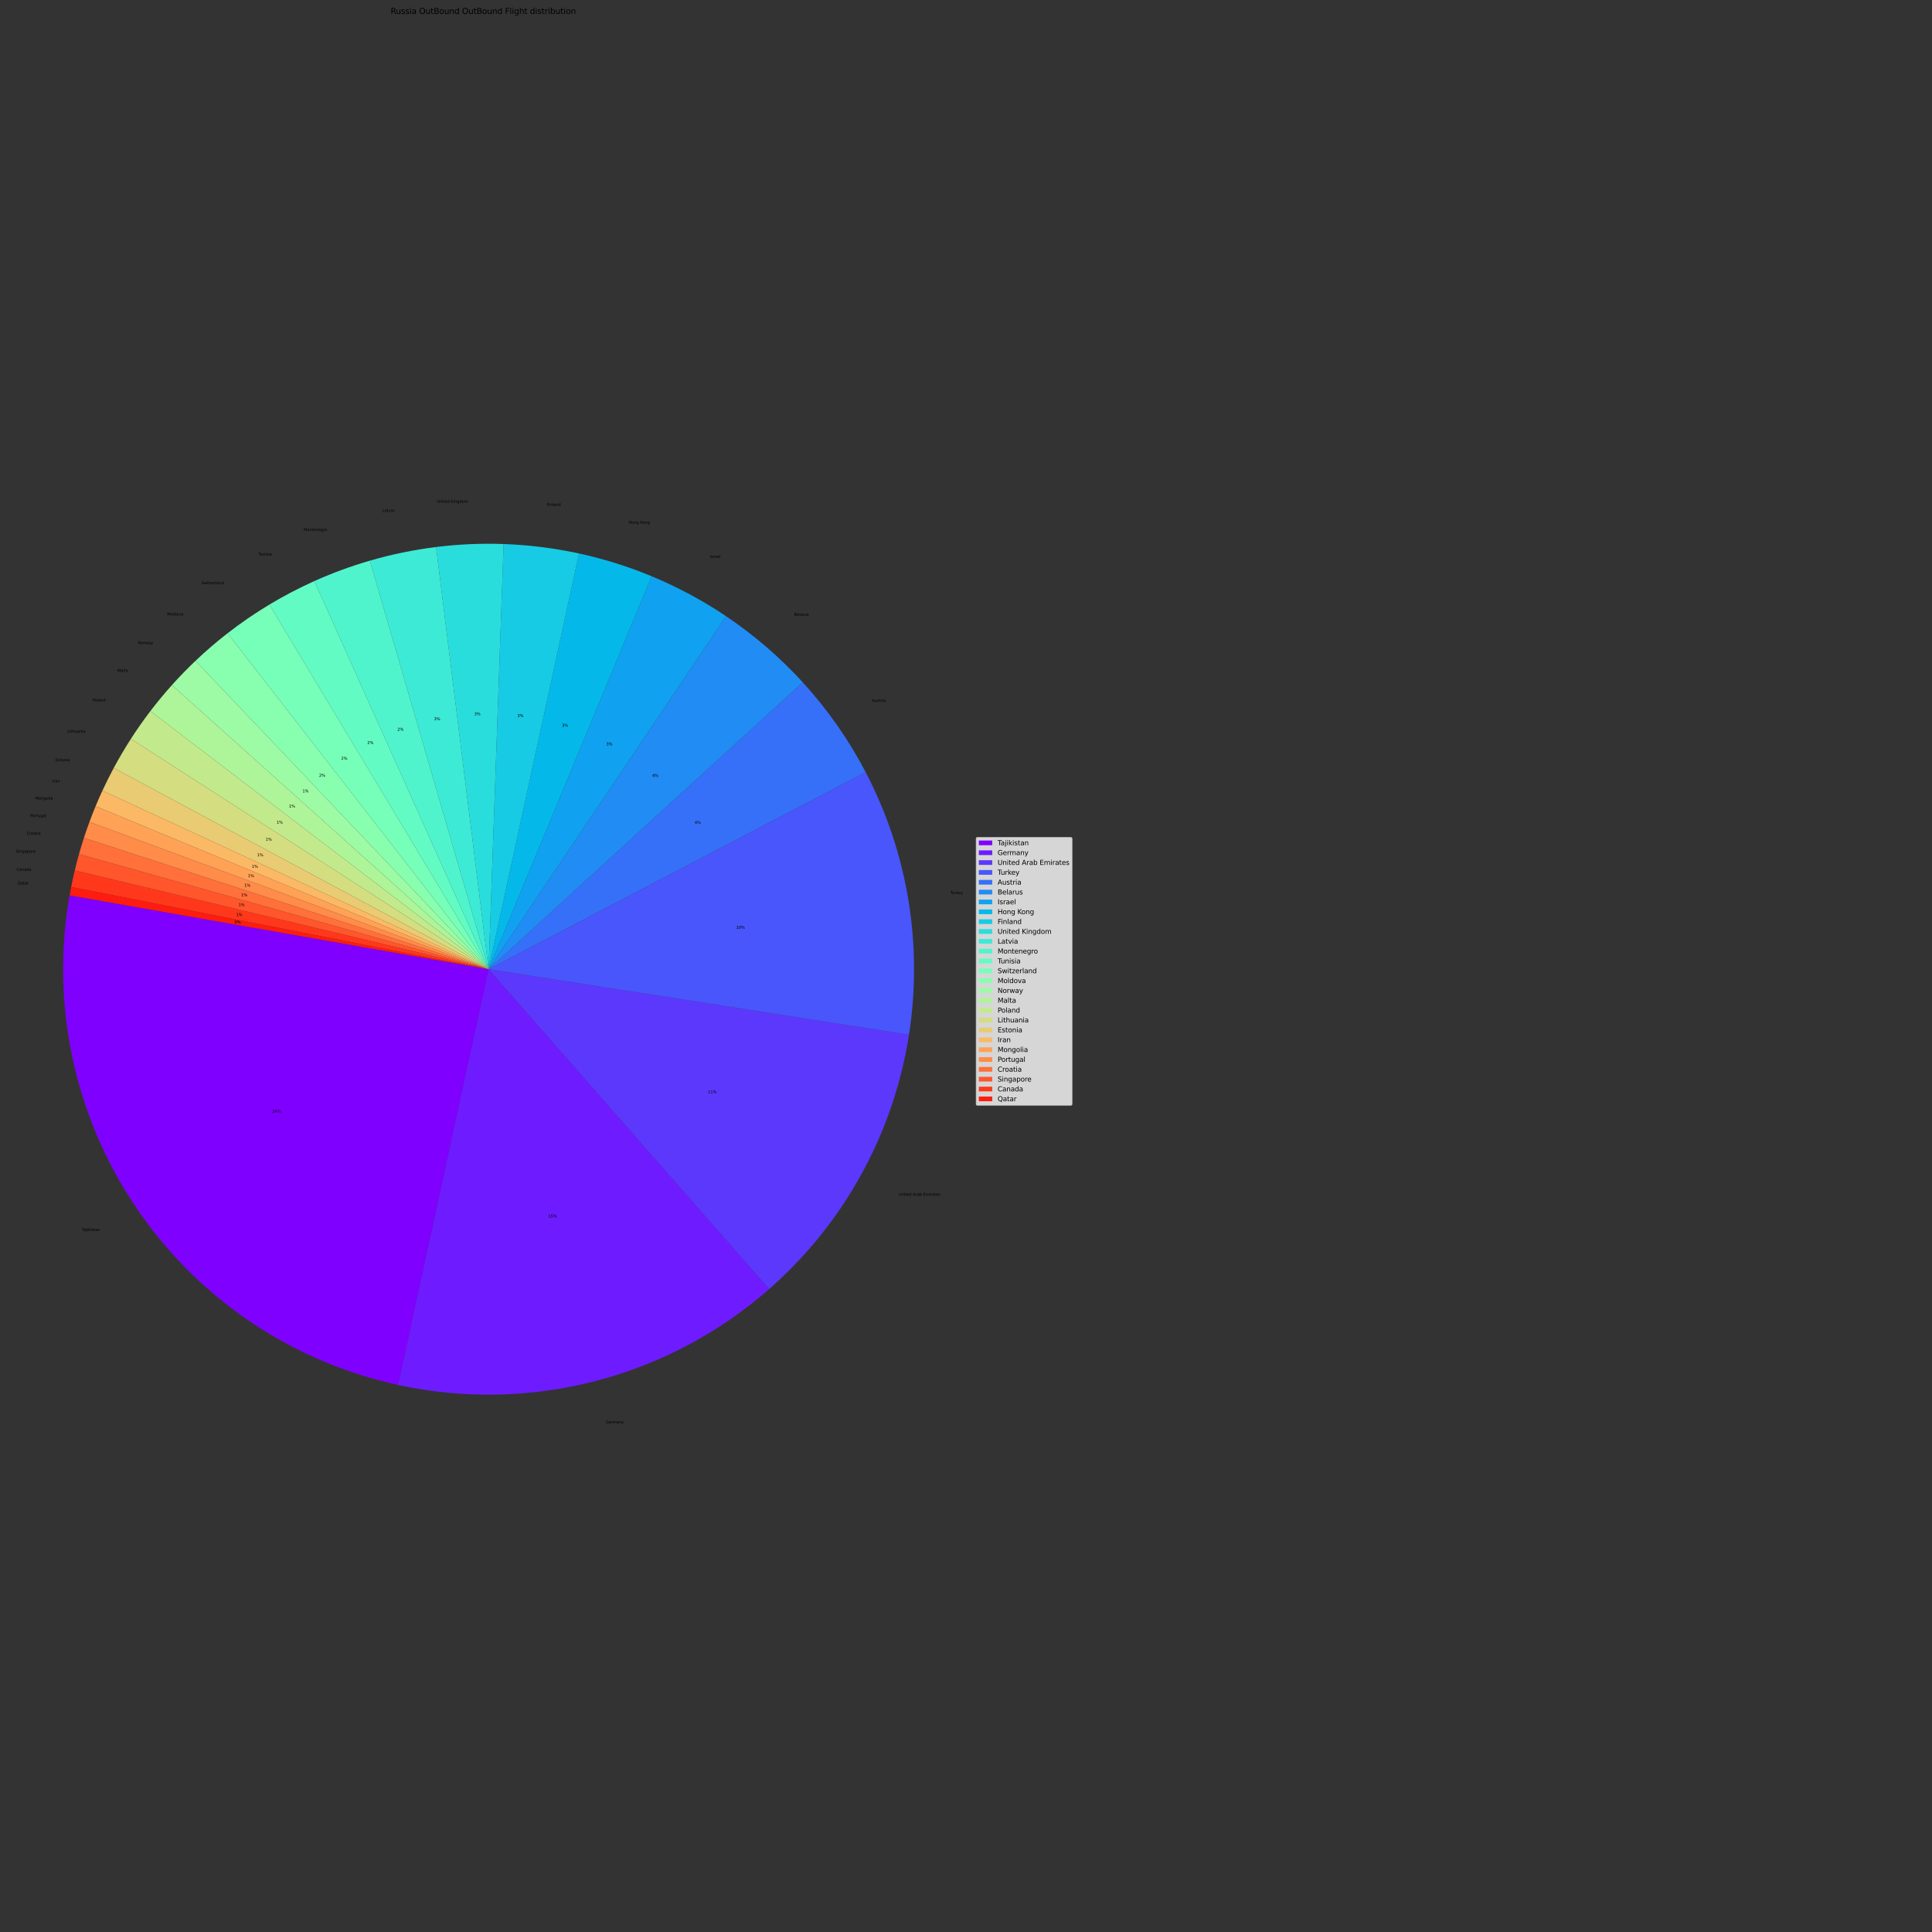 <?xml version="1.0" encoding="utf-8" standalone="no"?>
<!DOCTYPE svg PUBLIC "-//W3C//DTD SVG 1.1//EN"
  "http://www.w3.org/Graphics/SVG/1.1/DTD/svg11.dtd">
<svg xmlns:xlink="http://www.w3.org/1999/xlink" width="2880pt" height="2880pt" viewBox="0 0 2880 2880" xmlns="http://www.w3.org/2000/svg" version="1.1">
 <rect x="0" y="0" width="2880" height="2880" fill="#333333" stroke="none"/>
 <defs>
  <style type="text/css">*{stroke-linejoin: round; stroke-linecap: butt}</style>
 </defs>
 <g id="figure_1">
  <g id="patch_1">
   <path d="M 0 2880 
L 2880 2880 
L 2880 0 
L 0 0 
L 0 2880 
z
" style="fill: none"/>
  </g>
  <g id="axes_1">
   <g id="patch_2">
    <path d="M 103.745 1334.669 
C 75.304 1495.966 110.421 1662.172 201.678 1798.178 
C 292.935 1934.184 433.421 2029.69 593.459 2064.521 
L 728.336 1444.802 
L 103.745 1334.669 
z
" style="fill: #8000ff"/>
   </g>
   <g id="patch_3">
    <path d="M 593.459 2064.521 
C 690.42 2085.624 790.994 2083.679 887.066 2058.845 
C 983.139 2034.01 1072.056 1986.971 1146.643 1921.523 
L 728.336 1444.802 
L 593.459 2064.521 
z
" style="fill: #6e1cff"/>
   </g>
   <g id="patch_4">
    <path d="M 1146.643 1921.523 
C 1202.076 1872.883 1248.602 1814.945 1284.127 1750.318 
C 1319.652 1685.691 1343.635 1615.361 1354.994 1542.494 
L 728.336 1444.802 
L 1146.643 1921.523 
z
" style="fill: #5c38fd"/>
   </g>
   <g id="patch_5">
    <path d="M 1354.994 1542.494 
C 1365.376 1475.9 1365.076 1408.075 1354.107 1341.575 
C 1343.137 1275.076 1321.637 1210.748 1290.417 1151.016 
L 728.336 1444.802 
L 1354.994 1542.494 
z
" style="fill: #4856fb"/>
   </g>
   <g id="patch_6">
    <path d="M 1290.417 1151.016 
C 1277.756 1126.793 1263.542 1103.413 1247.865 1081.024 
C 1232.187 1058.634 1215.079 1037.282 1196.647 1017.099 
L 728.336 1444.802 
L 1290.417 1151.016 
z
" style="fill: #3670f8"/>
   </g>
   <g id="patch_7">
    <path d="M 1196.647 1017.099 
C 1179.634 998.47 1161.524 980.873 1142.414 964.402 
C 1123.304 947.93 1103.229 932.614 1082.294 918.534 
L 728.336 1444.802 
L 1196.647 1017.099 
z
" style="fill: #218cf4"/>
   </g>
   <g id="patch_8">
    <path d="M 1082.294 918.534 
C 1064.851 906.801 1046.835 895.944 1028.313 886.001 
C 1009.791 876.058 990.786 867.042 971.368 858.986 
L 728.336 1444.802 
L 1082.294 918.534 
z
" style="fill: #10a2f0"/>
   </g>
   <g id="patch_9">
    <path d="M 971.368 858.986 
C 953.893 851.737 936.103 845.272 918.05 839.613 
C 899.997 833.954 881.7 829.105 863.213 825.082 
L 728.336 1444.802 
L 971.368 858.986 
z
" style="fill: #04b9ea"/>
   </g>
   <g id="patch_10">
    <path d="M 863.213 825.082 
C 844.727 821.059 826.07 817.864 807.298 815.509 
C 788.526 813.154 769.658 811.639 750.751 810.971 
L 728.336 1444.802 
L 863.213 825.082 
z
" style="fill: #17cbe4"/>
   </g>
   <g id="patch_11">
    <path d="M 750.751 810.971 
C 733.945 810.376 717.122 810.451 700.322 811.193 
C 683.522 811.936 666.758 813.347 650.07 815.422 
L 728.336 1444.802 
L 750.751 810.971 
z
" style="fill: #2adddd"/>
   </g>
   <g id="patch_12">
    <path d="M 650.07 815.422 
C 633.382 817.497 616.783 820.235 600.313 823.63 
C 583.843 827.024 567.514 831.073 551.366 835.765 
L 728.336 1444.802 
L 650.07 815.422 
z
" style="fill: #3dead5"/>
   </g>
   <g id="patch_13">
    <path d="M 551.366 835.765 
C 537.236 839.871 523.254 844.467 509.444 849.545 
C 495.634 854.623 482.005 860.181 468.582 866.207 
L 728.336 1444.802 
L 551.366 835.765 
z
" style="fill: #50f4cc"/>
   </g>
   <g id="patch_14">
    <path d="M 468.582 866.207 
C 457.077 871.372 445.728 876.879 434.551 882.721 
C 423.374 888.563 412.374 894.737 401.565 901.235 
L 728.336 1444.802 
L 468.582 866.207 
z
" style="fill: #62fbc4"/>
   </g>
   <g id="patch_15">
    <path d="M 401.565 901.235 
C 390.756 907.733 380.144 914.552 369.742 921.682 
C 359.339 928.813 349.152 936.252 339.194 943.99 
L 728.336 1444.802 
L 401.565 901.235 
z
" style="fill: #76ffb9"/>
   </g>
   <g id="patch_16">
    <path d="M 339.194 943.99 
C 330.895 950.439 322.758 957.092 314.79 963.945 
C 306.822 970.797 299.025 977.847 291.408 985.087 
L 728.336 1444.802 
L 339.194 943.99 
z
" style="fill: #88ffaf"/>
   </g>
   <g id="patch_17">
    <path d="M 291.408 985.087 
C 285.314 990.879 279.335 996.792 273.476 1002.821 
C 267.618 1008.851 261.879 1014.997 256.264 1021.254 
L 728.336 1444.802 
L 291.408 985.087 
z
" style="fill: #9cfba4"/>
   </g>
   <g id="patch_18">
    <path d="M 256.264 1021.254 
C 250.65 1027.512 245.16 1033.881 239.799 1040.357 
C 234.438 1046.833 229.206 1053.415 224.106 1060.1 
L 728.336 1444.802 
L 256.264 1021.254 
z
" style="fill: #aef498"/>
   </g>
   <g id="patch_19">
    <path d="M 224.106 1060.1 
C 219.006 1066.784 214.04 1073.569 209.21 1080.45 
C 204.38 1087.332 199.688 1094.309 195.135 1101.377 
L 728.336 1444.802 
L 224.106 1060.1 
z
" style="fill: #c2ea8c"/>
   </g>
   <g id="patch_20">
    <path d="M 195.135 1101.377 
C 190.583 1108.445 186.171 1115.603 181.903 1122.847 
C 177.636 1130.09 173.512 1137.418 169.536 1144.825 
L 728.336 1444.802 
L 195.135 1101.377 
z
" style="fill: #d4dd80"/>
   </g>
   <g id="patch_21">
    <path d="M 169.536 1144.825 
C 166.553 1150.381 163.654 1155.981 160.839 1161.623 
C 158.023 1167.265 155.292 1172.948 152.646 1178.672 
L 728.336 1444.802 
L 169.536 1144.825 
z
" style="fill: #e8cb72"/>
   </g>
   <g id="patch_22">
    <path d="M 152.646 1178.672 
C 150.882 1182.487 149.157 1186.321 147.469 1190.17 
C 145.781 1194.02 144.132 1197.887 142.521 1201.77 
L 728.336 1444.802 
L 152.646 1178.672 
z
" style="fill: #fbb965"/>
   </g>
   <g id="patch_23">
    <path d="M 142.521 1201.77 
C 140.91 1205.652 139.338 1209.551 137.805 1213.465 
C 136.272 1217.379 134.777 1221.308 133.322 1225.252 
L 728.336 1444.802 
L 142.521 1201.77 
z
" style="fill: #ffa256"/>
   </g>
   <g id="patch_24">
    <path d="M 133.322 1225.252 
C 131.867 1229.196 130.451 1233.154 129.075 1237.125 
C 127.698 1241.097 126.361 1245.083 125.064 1249.081 
L 728.336 1444.802 
L 133.322 1225.252 
z
" style="fill: #ff8c49"/>
   </g>
   <g id="patch_25">
    <path d="M 125.064 1249.081 
C 123.767 1253.08 122.509 1257.091 121.292 1261.114 
C 120.074 1265.138 118.897 1269.173 117.76 1273.22 
L 728.336 1444.802 
L 125.064 1249.081 
z
" style="fill: #ff703a"/>
   </g>
   <g id="patch_26">
    <path d="M 117.76 1273.22 
C 116.623 1277.267 115.526 1281.325 114.469 1285.393 
C 113.413 1289.462 112.396 1293.541 111.421 1297.63 
L 728.336 1444.802 
L 117.76 1273.22 
z
" style="fill: #ff562c"/>
   </g>
   <g id="patch_27">
    <path d="M 111.421 1297.63 
C 110.446 1301.719 109.511 1305.817 108.617 1309.925 
C 107.723 1314.032 106.87 1318.148 106.058 1322.273 
L 728.336 1444.802 
L 111.421 1297.63 
z
" style="fill: #ff381c"/>
   </g>
   <g id="patch_28">
    <path d="M 106.058 1322.273 
C 105.652 1324.335 105.256 1326.399 104.87 1328.465 
C 104.485 1330.531 104.11 1332.599 103.745 1334.669 
L 728.336 1444.802 
L 106.058 1322.273 
z
" style="fill: #ff1c0e"/>
   </g>
   <g id="matplotlib.axis_1"/>
   <g id="matplotlib.axis_2"/>
   <g id="text_1">
    <!-- Tajikistan -->
    <g transform="translate(122.201 1835.113)scale(0.058 -0.058)">
     <defs>
      <path id="DejaVuSans-54" d="M -19 4666 
L 3928 4666 
L 3928 4134 
L 2272 4134 
L 2272 0 
L 1638 0 
L 1638 4134 
L -19 4134 
L -19 4666 
z
" transform="scale(0.016)"/>
      <path id="DejaVuSans-61" d="M 2194 1759 
Q 1497 1759 1228 1600 
Q 959 1441 959 1056 
Q 959 750 1161 570 
Q 1363 391 1709 391 
Q 2188 391 2477 730 
Q 2766 1069 2766 1631 
L 2766 1759 
L 2194 1759 
z
M 3341 1997 
L 3341 0 
L 2766 0 
L 2766 531 
Q 2569 213 2275 61 
Q 1981 -91 1556 -91 
Q 1019 -91 701 211 
Q 384 513 384 1019 
Q 384 1609 779 1909 
Q 1175 2209 1959 2209 
L 2766 2209 
L 2766 2266 
Q 2766 2663 2505 2880 
Q 2244 3097 1772 3097 
Q 1472 3097 1187 3025 
Q 903 2953 641 2809 
L 641 3341 
Q 956 3463 1253 3523 
Q 1550 3584 1831 3584 
Q 2591 3584 2966 3190 
Q 3341 2797 3341 1997 
z
" transform="scale(0.016)"/>
      <path id="DejaVuSans-6a" d="M 603 3500 
L 1178 3500 
L 1178 -63 
Q 1178 -731 923 -1031 
Q 669 -1331 103 -1331 
L -116 -1331 
L -116 -844 
L 38 -844 
Q 366 -844 484 -692 
Q 603 -541 603 -63 
L 603 3500 
z
M 603 4863 
L 1178 4863 
L 1178 4134 
L 603 4134 
L 603 4863 
z
" transform="scale(0.016)"/>
      <path id="DejaVuSans-69" d="M 603 3500 
L 1178 3500 
L 1178 0 
L 603 0 
L 603 3500 
z
M 603 4863 
L 1178 4863 
L 1178 4134 
L 603 4134 
L 603 4863 
z
" transform="scale(0.016)"/>
      <path id="DejaVuSans-6b" d="M 581 4863 
L 1159 4863 
L 1159 1991 
L 2875 3500 
L 3609 3500 
L 1753 1863 
L 3688 0 
L 2938 0 
L 1159 1709 
L 1159 0 
L 581 0 
L 581 4863 
z
" transform="scale(0.016)"/>
      <path id="DejaVuSans-73" d="M 2834 3397 
L 2834 2853 
Q 2591 2978 2328 3040 
Q 2066 3103 1784 3103 
Q 1356 3103 1142 2972 
Q 928 2841 928 2578 
Q 928 2378 1081 2264 
Q 1234 2150 1697 2047 
L 1894 2003 
Q 2506 1872 2764 1633 
Q 3022 1394 3022 966 
Q 3022 478 2636 193 
Q 2250 -91 1575 -91 
Q 1294 -91 989 -36 
Q 684 19 347 128 
L 347 722 
Q 666 556 975 473 
Q 1284 391 1588 391 
Q 1994 391 2212 530 
Q 2431 669 2431 922 
Q 2431 1156 2273 1281 
Q 2116 1406 1581 1522 
L 1381 1569 
Q 847 1681 609 1914 
Q 372 2147 372 2553 
Q 372 3047 722 3315 
Q 1072 3584 1716 3584 
Q 2034 3584 2315 3537 
Q 2597 3491 2834 3397 
z
" transform="scale(0.016)"/>
      <path id="DejaVuSans-74" d="M 1172 4494 
L 1172 3500 
L 2356 3500 
L 2356 3053 
L 1172 3053 
L 1172 1153 
Q 1172 725 1289 603 
Q 1406 481 1766 481 
L 2356 481 
L 2356 0 
L 1766 0 
Q 1100 0 847 248 
Q 594 497 594 1153 
L 594 3053 
L 172 3053 
L 172 3500 
L 594 3500 
L 594 4494 
L 1172 4494 
z
" transform="scale(0.016)"/>
      <path id="DejaVuSans-6e" d="M 3513 2113 
L 3513 0 
L 2938 0 
L 2938 2094 
Q 2938 2591 2744 2837 
Q 2550 3084 2163 3084 
Q 1697 3084 1428 2787 
Q 1159 2491 1159 1978 
L 1159 0 
L 581 0 
L 581 3500 
L 1159 3500 
L 1159 2956 
Q 1366 3272 1645 3428 
Q 1925 3584 2291 3584 
Q 2894 3584 3203 3211 
Q 3513 2838 3513 2113 
z
" transform="scale(0.016)"/>
     </defs>
     <use xlink:href="#DejaVuSans-54"/>
     <use xlink:href="#DejaVuSans-61" x="44.584"/>
     <use xlink:href="#DejaVuSans-6a" x="105.863"/>
     <use xlink:href="#DejaVuSans-69" x="133.646"/>
     <use xlink:href="#DejaVuSans-6b" x="161.43"/>
     <use xlink:href="#DejaVuSans-69" x="219.34"/>
     <use xlink:href="#DejaVuSans-73" x="247.123"/>
     <use xlink:href="#DejaVuSans-74" x="299.223"/>
     <use xlink:href="#DejaVuSans-61" x="338.432"/>
     <use xlink:href="#DejaVuSans-6e" x="399.711"/>
    </g>
   </g>
   <g id="text_2">
    <!-- 24% -->
    <g transform="translate(405.907 1658.425)scale(0.058 -0.058)">
     <defs>
      <path id="DejaVuSans-32" d="M 1228 531 
L 3431 531 
L 3431 0 
L 469 0 
L 469 531 
Q 828 903 1448 1529 
Q 2069 2156 2228 2338 
Q 2531 2678 2651 2914 
Q 2772 3150 2772 3378 
Q 2772 3750 2511 3984 
Q 2250 4219 1831 4219 
Q 1534 4219 1204 4116 
Q 875 4013 500 3803 
L 500 4441 
Q 881 4594 1212 4672 
Q 1544 4750 1819 4750 
Q 2544 4750 2975 4387 
Q 3406 4025 3406 3419 
Q 3406 3131 3298 2873 
Q 3191 2616 2906 2266 
Q 2828 2175 2409 1742 
Q 1991 1309 1228 531 
z
" transform="scale(0.016)"/>
      <path id="DejaVuSans-34" d="M 2419 4116 
L 825 1625 
L 2419 1625 
L 2419 4116 
z
M 2253 4666 
L 3047 4666 
L 3047 1625 
L 3713 1625 
L 3713 1100 
L 3047 1100 
L 3047 0 
L 2419 0 
L 2419 1100 
L 313 1100 
L 313 1709 
L 2253 4666 
z
" transform="scale(0.016)"/>
      <path id="DejaVuSans-25" d="M 4653 2053 
Q 4381 2053 4226 1822 
Q 4072 1591 4072 1178 
Q 4072 772 4226 539 
Q 4381 306 4653 306 
Q 4919 306 5073 539 
Q 5228 772 5228 1178 
Q 5228 1588 5073 1820 
Q 4919 2053 4653 2053 
z
M 4653 2450 
Q 5147 2450 5437 2106 
Q 5728 1763 5728 1178 
Q 5728 594 5436 251 
Q 5144 -91 4653 -91 
Q 4153 -91 3862 251 
Q 3572 594 3572 1178 
Q 3572 1766 3864 2108 
Q 4156 2450 4653 2450 
z
M 1428 4353 
Q 1159 4353 1004 4120 
Q 850 3888 850 3481 
Q 850 3069 1003 2837 
Q 1156 2606 1428 2606 
Q 1700 2606 1854 2837 
Q 2009 3069 2009 3481 
Q 2009 3884 1853 4118 
Q 1697 4353 1428 4353 
z
M 4250 4750 
L 4750 4750 
L 1831 -91 
L 1331 -91 
L 4250 4750 
z
M 1428 4750 
Q 1922 4750 2215 4408 
Q 2509 4066 2509 3481 
Q 2509 2891 2217 2550 
Q 1925 2209 1428 2209 
Q 931 2209 642 2551 
Q 353 2894 353 3481 
Q 353 4063 643 4406 
Q 934 4750 1428 4750 
z
" transform="scale(0.016)"/>
     </defs>
     <use xlink:href="#DejaVuSans-32"/>
     <use xlink:href="#DejaVuSans-34" x="63.623"/>
     <use xlink:href="#DejaVuSans-25" x="127.246"/>
    </g>
   </g>
   <g id="text_3">
    <!-- Germany -->
    <g transform="translate(902.939 2121.847)scale(0.058 -0.058)">
     <defs>
      <path id="DejaVuSans-47" d="M 3809 666 
L 3809 1919 
L 2778 1919 
L 2778 2438 
L 4434 2438 
L 4434 434 
Q 4069 175 3628 42 
Q 3188 -91 2688 -91 
Q 1594 -91 976 548 
Q 359 1188 359 2328 
Q 359 3472 976 4111 
Q 1594 4750 2688 4750 
Q 3144 4750 3555 4637 
Q 3966 4525 4313 4306 
L 4313 3634 
Q 3963 3931 3569 4081 
Q 3175 4231 2741 4231 
Q 1884 4231 1454 3753 
Q 1025 3275 1025 2328 
Q 1025 1384 1454 906 
Q 1884 428 2741 428 
Q 3075 428 3337 486 
Q 3600 544 3809 666 
z
" transform="scale(0.016)"/>
      <path id="DejaVuSans-65" d="M 3597 1894 
L 3597 1613 
L 953 1613 
Q 991 1019 1311 708 
Q 1631 397 2203 397 
Q 2534 397 2845 478 
Q 3156 559 3463 722 
L 3463 178 
Q 3153 47 2828 -22 
Q 2503 -91 2169 -91 
Q 1331 -91 842 396 
Q 353 884 353 1716 
Q 353 2575 817 3079 
Q 1281 3584 2069 3584 
Q 2775 3584 3186 3129 
Q 3597 2675 3597 1894 
z
M 3022 2063 
Q 3016 2534 2758 2815 
Q 2500 3097 2075 3097 
Q 1594 3097 1305 2825 
Q 1016 2553 972 2059 
L 3022 2063 
z
" transform="scale(0.016)"/>
      <path id="DejaVuSans-72" d="M 2631 2963 
Q 2534 3019 2420 3045 
Q 2306 3072 2169 3072 
Q 1681 3072 1420 2755 
Q 1159 2438 1159 1844 
L 1159 0 
L 581 0 
L 581 3500 
L 1159 3500 
L 1159 2956 
Q 1341 3275 1631 3429 
Q 1922 3584 2338 3584 
Q 2397 3584 2469 3576 
Q 2541 3569 2628 3553 
L 2631 2963 
z
" transform="scale(0.016)"/>
      <path id="DejaVuSans-6d" d="M 3328 2828 
Q 3544 3216 3844 3400 
Q 4144 3584 4550 3584 
Q 5097 3584 5394 3201 
Q 5691 2819 5691 2113 
L 5691 0 
L 5113 0 
L 5113 2094 
Q 5113 2597 4934 2840 
Q 4756 3084 4391 3084 
Q 3944 3084 3684 2787 
Q 3425 2491 3425 1978 
L 3425 0 
L 2847 0 
L 2847 2094 
Q 2847 2600 2669 2842 
Q 2491 3084 2119 3084 
Q 1678 3084 1418 2786 
Q 1159 2488 1159 1978 
L 1159 0 
L 581 0 
L 581 3500 
L 1159 3500 
L 1159 2956 
Q 1356 3278 1631 3431 
Q 1906 3584 2284 3584 
Q 2666 3584 2933 3390 
Q 3200 3197 3328 2828 
z
" transform="scale(0.016)"/>
      <path id="DejaVuSans-79" d="M 2059 -325 
Q 1816 -950 1584 -1140 
Q 1353 -1331 966 -1331 
L 506 -1331 
L 506 -850 
L 844 -850 
Q 1081 -850 1212 -737 
Q 1344 -625 1503 -206 
L 1606 56 
L 191 3500 
L 800 3500 
L 1894 763 
L 2988 3500 
L 3597 3500 
L 2059 -325 
z
" transform="scale(0.016)"/>
     </defs>
     <use xlink:href="#DejaVuSans-47"/>
     <use xlink:href="#DejaVuSans-65" x="77.49"/>
     <use xlink:href="#DejaVuSans-72" x="139.014"/>
     <use xlink:href="#DejaVuSans-6d" x="178.377"/>
     <use xlink:href="#DejaVuSans-61" x="275.789"/>
     <use xlink:href="#DejaVuSans-6e" x="337.068"/>
     <use xlink:href="#DejaVuSans-79" x="400.447"/>
    </g>
   </g>
   <g id="text_4">
    <!-- 15% -->
    <g transform="translate(817.14 1814.825)scale(0.058 -0.058)">
     <defs>
      <path id="DejaVuSans-31" d="M 794 531 
L 1825 531 
L 1825 4091 
L 703 3866 
L 703 4441 
L 1819 4666 
L 2450 4666 
L 2450 531 
L 3481 531 
L 3481 0 
L 794 0 
L 794 531 
z
" transform="scale(0.016)"/>
      <path id="DejaVuSans-35" d="M 691 4666 
L 3169 4666 
L 3169 4134 
L 1269 4134 
L 1269 2991 
Q 1406 3038 1543 3061 
Q 1681 3084 1819 3084 
Q 2600 3084 3056 2656 
Q 3513 2228 3513 1497 
Q 3513 744 3044 326 
Q 2575 -91 1722 -91 
Q 1428 -91 1123 -41 
Q 819 9 494 109 
L 494 744 
Q 775 591 1075 516 
Q 1375 441 1709 441 
Q 2250 441 2565 725 
Q 2881 1009 2881 1497 
Q 2881 1984 2565 2268 
Q 2250 2553 1709 2553 
Q 1456 2553 1204 2497 
Q 953 2441 691 2322 
L 691 4666 
z
" transform="scale(0.016)"/>
     </defs>
     <use xlink:href="#DejaVuSans-31"/>
     <use xlink:href="#DejaVuSans-35" x="63.623"/>
     <use xlink:href="#DejaVuSans-25" x="127.246"/>
    </g>
   </g>
   <g id="text_5">
    <!-- United Arab Emirates -->
    <g transform="translate(1339.706 1782.468)scale(0.058 -0.058)">
     <defs>
      <path id="DejaVuSans-55" d="M 556 4666 
L 1191 4666 
L 1191 1831 
Q 1191 1081 1462 751 
Q 1734 422 2344 422 
Q 2950 422 3222 751 
Q 3494 1081 3494 1831 
L 3494 4666 
L 4128 4666 
L 4128 1753 
Q 4128 841 3676 375 
Q 3225 -91 2344 -91 
Q 1459 -91 1007 375 
Q 556 841 556 1753 
L 556 4666 
z
" transform="scale(0.016)"/>
      <path id="DejaVuSans-64" d="M 2906 2969 
L 2906 4863 
L 3481 4863 
L 3481 0 
L 2906 0 
L 2906 525 
Q 2725 213 2448 61 
Q 2172 -91 1784 -91 
Q 1150 -91 751 415 
Q 353 922 353 1747 
Q 353 2572 751 3078 
Q 1150 3584 1784 3584 
Q 2172 3584 2448 3432 
Q 2725 3281 2906 2969 
z
M 947 1747 
Q 947 1113 1208 752 
Q 1469 391 1925 391 
Q 2381 391 2643 752 
Q 2906 1113 2906 1747 
Q 2906 2381 2643 2742 
Q 2381 3103 1925 3103 
Q 1469 3103 1208 2742 
Q 947 2381 947 1747 
z
" transform="scale(0.016)"/>
      <path id="DejaVuSans-20" transform="scale(0.016)"/>
      <path id="DejaVuSans-41" d="M 2188 4044 
L 1331 1722 
L 3047 1722 
L 2188 4044 
z
M 1831 4666 
L 2547 4666 
L 4325 0 
L 3669 0 
L 3244 1197 
L 1141 1197 
L 716 0 
L 50 0 
L 1831 4666 
z
" transform="scale(0.016)"/>
      <path id="DejaVuSans-62" d="M 3116 1747 
Q 3116 2381 2855 2742 
Q 2594 3103 2138 3103 
Q 1681 3103 1420 2742 
Q 1159 2381 1159 1747 
Q 1159 1113 1420 752 
Q 1681 391 2138 391 
Q 2594 391 2855 752 
Q 3116 1113 3116 1747 
z
M 1159 2969 
Q 1341 3281 1617 3432 
Q 1894 3584 2278 3584 
Q 2916 3584 3314 3078 
Q 3713 2572 3713 1747 
Q 3713 922 3314 415 
Q 2916 -91 2278 -91 
Q 1894 -91 1617 61 
Q 1341 213 1159 525 
L 1159 0 
L 581 0 
L 581 4863 
L 1159 4863 
L 1159 2969 
z
" transform="scale(0.016)"/>
      <path id="DejaVuSans-45" d="M 628 4666 
L 3578 4666 
L 3578 4134 
L 1259 4134 
L 1259 2753 
L 3481 2753 
L 3481 2222 
L 1259 2222 
L 1259 531 
L 3634 531 
L 3634 0 
L 628 0 
L 628 4666 
z
" transform="scale(0.016)"/>
     </defs>
     <use xlink:href="#DejaVuSans-55"/>
     <use xlink:href="#DejaVuSans-6e" x="73.193"/>
     <use xlink:href="#DejaVuSans-69" x="136.572"/>
     <use xlink:href="#DejaVuSans-74" x="164.355"/>
     <use xlink:href="#DejaVuSans-65" x="203.564"/>
     <use xlink:href="#DejaVuSans-64" x="265.088"/>
     <use xlink:href="#DejaVuSans-20" x="328.564"/>
     <use xlink:href="#DejaVuSans-41" x="360.352"/>
     <use xlink:href="#DejaVuSans-72" x="428.76"/>
     <use xlink:href="#DejaVuSans-61" x="469.873"/>
     <use xlink:href="#DejaVuSans-62" x="531.152"/>
     <use xlink:href="#DejaVuSans-20" x="594.629"/>
     <use xlink:href="#DejaVuSans-45" x="626.416"/>
     <use xlink:href="#DejaVuSans-6d" x="689.6"/>
     <use xlink:href="#DejaVuSans-69" x="787.012"/>
     <use xlink:href="#DejaVuSans-72" x="814.795"/>
     <use xlink:href="#DejaVuSans-61" x="855.908"/>
     <use xlink:href="#DejaVuSans-74" x="917.188"/>
     <use xlink:href="#DejaVuSans-65" x="956.396"/>
     <use xlink:href="#DejaVuSans-73" x="1017.92"/>
    </g>
   </g>
   <g id="text_6">
    <!-- 11% -->
    <g transform="translate(1055.376 1629.709)scale(0.058 -0.058)">
     <use xlink:href="#DejaVuSans-31"/>
     <use xlink:href="#DejaVuSans-31" x="63.623"/>
     <use xlink:href="#DejaVuSans-25" x="127.246"/>
    </g>
   </g>
   <g id="text_7">
    <!-- Turkey -->
    <g transform="translate(1416.684 1332.85)scale(0.058 -0.058)">
     <defs>
      <path id="DejaVuSans-75" d="M 544 1381 
L 544 3500 
L 1119 3500 
L 1119 1403 
Q 1119 906 1312 657 
Q 1506 409 1894 409 
Q 2359 409 2629 706 
Q 2900 1003 2900 1516 
L 2900 3500 
L 3475 3500 
L 3475 0 
L 2900 0 
L 2900 538 
Q 2691 219 2414 64 
Q 2138 -91 1772 -91 
Q 1169 -91 856 284 
Q 544 659 544 1381 
z
M 1991 3584 
L 1991 3584 
z
" transform="scale(0.016)"/>
     </defs>
     <use xlink:href="#DejaVuSans-54"/>
     <use xlink:href="#DejaVuSans-75" x="45.959"/>
     <use xlink:href="#DejaVuSans-72" x="109.338"/>
     <use xlink:href="#DejaVuSans-6b" x="150.451"/>
     <use xlink:href="#DejaVuSans-65" x="204.736"/>
     <use xlink:href="#DejaVuSans-79" x="266.26"/>
    </g>
   </g>
   <g id="text_8">
    <!-- 10% -->
    <g transform="translate(1097.364 1384.463)scale(0.058 -0.058)">
     <defs>
      <path id="DejaVuSans-30" d="M 2034 4250 
Q 1547 4250 1301 3770 
Q 1056 3291 1056 2328 
Q 1056 1369 1301 889 
Q 1547 409 2034 409 
Q 2525 409 2770 889 
Q 3016 1369 3016 2328 
Q 3016 3291 2770 3770 
Q 2525 4250 2034 4250 
z
M 2034 4750 
Q 2819 4750 3233 4129 
Q 3647 3509 3647 2328 
Q 3647 1150 3233 529 
Q 2819 -91 2034 -91 
Q 1250 -91 836 529 
Q 422 1150 422 2328 
Q 422 3509 836 4129 
Q 1250 4750 2034 4750 
z
" transform="scale(0.016)"/>
     </defs>
     <use xlink:href="#DejaVuSans-31"/>
     <use xlink:href="#DejaVuSans-30" x="63.623"/>
     <use xlink:href="#DejaVuSans-25" x="127.246"/>
    </g>
   </g>
   <g id="text_9">
    <!-- Austria -->
    <g transform="translate(1299.818 1046.244)scale(0.058 -0.058)">
     <use xlink:href="#DejaVuSans-41"/>
     <use xlink:href="#DejaVuSans-75" x="68.408"/>
     <use xlink:href="#DejaVuSans-73" x="131.787"/>
     <use xlink:href="#DejaVuSans-74" x="183.887"/>
     <use xlink:href="#DejaVuSans-72" x="223.096"/>
     <use xlink:href="#DejaVuSans-69" x="264.209"/>
     <use xlink:href="#DejaVuSans-61" x="291.992"/>
    </g>
   </g>
   <g id="text_10">
    <!-- 4% -->
    <g transform="translate(1035.461 1228.133)scale(0.058 -0.058)">
     <use xlink:href="#DejaVuSans-34"/>
     <use xlink:href="#DejaVuSans-25" x="63.623"/>
    </g>
   </g>
   <g id="text_11">
    <!-- Belarus -->
    <g transform="translate(1183.822 917.96)scale(0.058 -0.058)">
     <defs>
      <path id="DejaVuSans-42" d="M 1259 2228 
L 1259 519 
L 2272 519 
Q 2781 519 3026 730 
Q 3272 941 3272 1375 
Q 3272 1813 3026 2020 
Q 2781 2228 2272 2228 
L 1259 2228 
z
M 1259 4147 
L 1259 2741 
L 2194 2741 
Q 2656 2741 2882 2914 
Q 3109 3088 3109 3444 
Q 3109 3797 2882 3972 
Q 2656 4147 2194 4147 
L 1259 4147 
z
M 628 4666 
L 2241 4666 
Q 2963 4666 3353 4366 
Q 3744 4066 3744 3513 
Q 3744 3084 3544 2831 
Q 3344 2578 2956 2516 
Q 3422 2416 3680 2098 
Q 3938 1781 3938 1306 
Q 3938 681 3513 340 
Q 3088 0 2303 0 
L 628 0 
L 628 4666 
z
" transform="scale(0.016)"/>
      <path id="DejaVuSans-6c" d="M 603 4863 
L 1178 4863 
L 1178 0 
L 603 0 
L 603 4863 
z
" transform="scale(0.016)"/>
     </defs>
     <use xlink:href="#DejaVuSans-42"/>
     <use xlink:href="#DejaVuSans-65" x="68.604"/>
     <use xlink:href="#DejaVuSans-6c" x="130.127"/>
     <use xlink:href="#DejaVuSans-61" x="157.91"/>
     <use xlink:href="#DejaVuSans-72" x="219.189"/>
     <use xlink:href="#DejaVuSans-75" x="260.303"/>
     <use xlink:href="#DejaVuSans-73" x="323.682"/>
    </g>
   </g>
   <g id="text_12">
    <!-- 4% -->
    <g transform="translate(972.19 1158.159)scale(0.058 -0.058)">
     <use xlink:href="#DejaVuSans-34"/>
     <use xlink:href="#DejaVuSans-25" x="63.623"/>
    </g>
   </g>
   <g id="text_13">
    <!-- Israel -->
    <g transform="translate(1058.31 831.718)scale(0.058 -0.058)">
     <defs>
      <path id="DejaVuSans-49" d="M 628 4666 
L 1259 4666 
L 1259 0 
L 628 0 
L 628 4666 
z
" transform="scale(0.016)"/>
     </defs>
     <use xlink:href="#DejaVuSans-49"/>
     <use xlink:href="#DejaVuSans-73" x="29.492"/>
     <use xlink:href="#DejaVuSans-72" x="81.592"/>
     <use xlink:href="#DejaVuSans-61" x="122.705"/>
     <use xlink:href="#DejaVuSans-65" x="183.984"/>
     <use xlink:href="#DejaVuSans-6c" x="245.508"/>
    </g>
   </g>
   <g id="text_14">
    <!-- 3% -->
    <g transform="translate(903.729 1111.119)scale(0.058 -0.058)">
     <defs>
      <path id="DejaVuSans-33" d="M 2597 2516 
Q 3050 2419 3304 2112 
Q 3559 1806 3559 1356 
Q 3559 666 3084 287 
Q 2609 -91 1734 -91 
Q 1441 -91 1130 -33 
Q 819 25 488 141 
L 488 750 
Q 750 597 1062 519 
Q 1375 441 1716 441 
Q 2309 441 2620 675 
Q 2931 909 2931 1356 
Q 2931 1769 2642 2001 
Q 2353 2234 1838 2234 
L 1294 2234 
L 1294 2753 
L 1863 2753 
Q 2328 2753 2575 2939 
Q 2822 3125 2822 3475 
Q 2822 3834 2567 4026 
Q 2313 4219 1838 4219 
Q 1578 4219 1281 4162 
Q 984 4106 628 3988 
L 628 4550 
Q 988 4650 1302 4700 
Q 1616 4750 1894 4750 
Q 2613 4750 3031 4423 
Q 3450 4097 3450 3541 
Q 3450 3153 3228 2886 
Q 3006 2619 2597 2516 
z
" transform="scale(0.016)"/>
     </defs>
     <use xlink:href="#DejaVuSans-33"/>
     <use xlink:href="#DejaVuSans-25" x="63.623"/>
    </g>
   </g>
   <g id="text_15">
    <!-- Hong Kong -->
    <g transform="translate(937.021 780.692)scale(0.058 -0.058)">
     <defs>
      <path id="DejaVuSans-48" d="M 628 4666 
L 1259 4666 
L 1259 2753 
L 3553 2753 
L 3553 4666 
L 4184 4666 
L 4184 0 
L 3553 0 
L 3553 2222 
L 1259 2222 
L 1259 0 
L 628 0 
L 628 4666 
z
" transform="scale(0.016)"/>
      <path id="DejaVuSans-6f" d="M 1959 3097 
Q 1497 3097 1228 2736 
Q 959 2375 959 1747 
Q 959 1119 1226 758 
Q 1494 397 1959 397 
Q 2419 397 2687 759 
Q 2956 1122 2956 1747 
Q 2956 2369 2687 2733 
Q 2419 3097 1959 3097 
z
M 1959 3584 
Q 2709 3584 3137 3096 
Q 3566 2609 3566 1747 
Q 3566 888 3137 398 
Q 2709 -91 1959 -91 
Q 1206 -91 779 398 
Q 353 888 353 1747 
Q 353 2609 779 3096 
Q 1206 3584 1959 3584 
z
" transform="scale(0.016)"/>
      <path id="DejaVuSans-67" d="M 2906 1791 
Q 2906 2416 2648 2759 
Q 2391 3103 1925 3103 
Q 1463 3103 1205 2759 
Q 947 2416 947 1791 
Q 947 1169 1205 825 
Q 1463 481 1925 481 
Q 2391 481 2648 825 
Q 2906 1169 2906 1791 
z
M 3481 434 
Q 3481 -459 3084 -895 
Q 2688 -1331 1869 -1331 
Q 1566 -1331 1297 -1286 
Q 1028 -1241 775 -1147 
L 775 -588 
Q 1028 -725 1275 -790 
Q 1522 -856 1778 -856 
Q 2344 -856 2625 -561 
Q 2906 -266 2906 331 
L 2906 616 
Q 2728 306 2450 153 
Q 2172 0 1784 0 
Q 1141 0 747 490 
Q 353 981 353 1791 
Q 353 2603 747 3093 
Q 1141 3584 1784 3584 
Q 2172 3584 2450 3431 
Q 2728 3278 2906 2969 
L 2906 3500 
L 3481 3500 
L 3481 434 
z
" transform="scale(0.016)"/>
      <path id="DejaVuSans-4b" d="M 628 4666 
L 1259 4666 
L 1259 2694 
L 3353 4666 
L 4166 4666 
L 1850 2491 
L 4331 0 
L 3500 0 
L 1259 2247 
L 1259 0 
L 628 0 
L 628 4666 
z
" transform="scale(0.016)"/>
     </defs>
     <use xlink:href="#DejaVuSans-48"/>
     <use xlink:href="#DejaVuSans-6f" x="75.195"/>
     <use xlink:href="#DejaVuSans-6e" x="136.377"/>
     <use xlink:href="#DejaVuSans-67" x="199.756"/>
     <use xlink:href="#DejaVuSans-20" x="263.232"/>
     <use xlink:href="#DejaVuSans-4b" x="295.02"/>
     <use xlink:href="#DejaVuSans-6f" x="355.596"/>
     <use xlink:href="#DejaVuSans-6e" x="416.777"/>
     <use xlink:href="#DejaVuSans-67" x="480.156"/>
    </g>
   </g>
   <g id="text_16">
    <!-- 3% -->
    <g transform="translate(837.572 1083.286)scale(0.058 -0.058)">
     <use xlink:href="#DejaVuSans-33"/>
     <use xlink:href="#DejaVuSans-25" x="63.623"/>
    </g>
   </g>
   <g id="text_17">
    <!-- Finland -->
    <g transform="translate(815.194 754.177)scale(0.058 -0.058)">
     <defs>
      <path id="DejaVuSans-46" d="M 628 4666 
L 3309 4666 
L 3309 4134 
L 1259 4134 
L 1259 2759 
L 3109 2759 
L 3109 2228 
L 1259 2228 
L 1259 0 
L 628 0 
L 628 4666 
z
" transform="scale(0.016)"/>
     </defs>
     <use xlink:href="#DejaVuSans-46"/>
     <use xlink:href="#DejaVuSans-69" x="50.27"/>
     <use xlink:href="#DejaVuSans-6e" x="78.053"/>
     <use xlink:href="#DejaVuSans-6c" x="141.432"/>
     <use xlink:href="#DejaVuSans-61" x="169.215"/>
     <use xlink:href="#DejaVuSans-6e" x="230.494"/>
     <use xlink:href="#DejaVuSans-64" x="293.873"/>
    </g>
   </g>
   <g id="text_18">
    <!-- 3% -->
    <g transform="translate(771.121 1068.824)scale(0.058 -0.058)">
     <use xlink:href="#DejaVuSans-33"/>
     <use xlink:href="#DejaVuSans-25" x="63.623"/>
    </g>
   </g>
   <g id="text_19">
    <!-- United Kingdom -->
    <g transform="translate(651.047 749.43)scale(0.058 -0.058)">
     <use xlink:href="#DejaVuSans-55"/>
     <use xlink:href="#DejaVuSans-6e" x="73.193"/>
     <use xlink:href="#DejaVuSans-69" x="136.572"/>
     <use xlink:href="#DejaVuSans-74" x="164.355"/>
     <use xlink:href="#DejaVuSans-65" x="203.564"/>
     <use xlink:href="#DejaVuSans-64" x="265.088"/>
     <use xlink:href="#DejaVuSans-20" x="328.564"/>
     <use xlink:href="#DejaVuSans-4b" x="360.352"/>
     <use xlink:href="#DejaVuSans-69" x="425.928"/>
     <use xlink:href="#DejaVuSans-6e" x="453.711"/>
     <use xlink:href="#DejaVuSans-67" x="517.09"/>
     <use xlink:href="#DejaVuSans-64" x="580.566"/>
     <use xlink:href="#DejaVuSans-6f" x="644.043"/>
     <use xlink:href="#DejaVuSans-6d" x="705.225"/>
    </g>
   </g>
   <g id="text_20">
    <!-- 3% -->
    <g transform="translate(706.935 1066.234)scale(0.058 -0.058)">
     <use xlink:href="#DejaVuSans-33"/>
     <use xlink:href="#DejaVuSans-25" x="63.623"/>
    </g>
   </g>
   <g id="text_21">
    <!-- Latvia -->
    <g transform="translate(569.883 763.11)scale(0.058 -0.058)">
     <defs>
      <path id="DejaVuSans-4c" d="M 628 4666 
L 1259 4666 
L 1259 531 
L 3531 531 
L 3531 0 
L 628 0 
L 628 4666 
z
" transform="scale(0.016)"/>
      <path id="DejaVuSans-76" d="M 191 3500 
L 800 3500 
L 1894 563 
L 2988 3500 
L 3597 3500 
L 2284 0 
L 1503 0 
L 191 3500 
z
" transform="scale(0.016)"/>
     </defs>
     <use xlink:href="#DejaVuSans-4c"/>
     <use xlink:href="#DejaVuSans-61" x="55.713"/>
     <use xlink:href="#DejaVuSans-74" x="116.992"/>
     <use xlink:href="#DejaVuSans-76" x="156.201"/>
     <use xlink:href="#DejaVuSans-69" x="215.381"/>
     <use xlink:href="#DejaVuSans-61" x="243.164"/>
    </g>
   </g>
   <g id="text_22">
    <!-- 3% -->
    <g transform="translate(646.93 1073.696)scale(0.058 -0.058)">
     <use xlink:href="#DejaVuSans-33"/>
     <use xlink:href="#DejaVuSans-25" x="63.623"/>
    </g>
   </g>
   <g id="text_23">
    <!-- Montenegro -->
    <g transform="translate(452.814 791.617)scale(0.058 -0.058)">
     <defs>
      <path id="DejaVuSans-4d" d="M 628 4666 
L 1569 4666 
L 2759 1491 
L 3956 4666 
L 4897 4666 
L 4897 0 
L 4281 0 
L 4281 4097 
L 3078 897 
L 2444 897 
L 1241 4097 
L 1241 0 
L 628 0 
L 628 4666 
z
" transform="scale(0.016)"/>
     </defs>
     <use xlink:href="#DejaVuSans-4d"/>
     <use xlink:href="#DejaVuSans-6f" x="86.279"/>
     <use xlink:href="#DejaVuSans-6e" x="147.461"/>
     <use xlink:href="#DejaVuSans-74" x="210.84"/>
     <use xlink:href="#DejaVuSans-65" x="250.049"/>
     <use xlink:href="#DejaVuSans-6e" x="311.572"/>
     <use xlink:href="#DejaVuSans-65" x="374.951"/>
     <use xlink:href="#DejaVuSans-67" x="436.475"/>
     <use xlink:href="#DejaVuSans-72" x="499.951"/>
     <use xlink:href="#DejaVuSans-6f" x="538.814"/>
    </g>
   </g>
   <g id="text_24">
    <!-- 2% -->
    <g transform="translate(592.408 1089.245)scale(0.058 -0.058)">
     <use xlink:href="#DejaVuSans-32"/>
     <use xlink:href="#DejaVuSans-25" x="63.623"/>
    </g>
   </g>
   <g id="text_25">
    <!-- Tunisia -->
    <g transform="translate(385.392 828.111)scale(0.058 -0.058)">
     <use xlink:href="#DejaVuSans-54"/>
     <use xlink:href="#DejaVuSans-75" x="45.959"/>
     <use xlink:href="#DejaVuSans-6e" x="109.338"/>
     <use xlink:href="#DejaVuSans-69" x="172.717"/>
     <use xlink:href="#DejaVuSans-73" x="200.5"/>
     <use xlink:href="#DejaVuSans-69" x="252.6"/>
     <use xlink:href="#DejaVuSans-61" x="280.383"/>
    </g>
   </g>
   <g id="text_26">
    <!-- 2% -->
    <g transform="translate(547.473 1109.151)scale(0.058 -0.058)">
     <use xlink:href="#DejaVuSans-32"/>
     <use xlink:href="#DejaVuSans-25" x="63.623"/>
    </g>
   </g>
   <g id="text_27">
    <!-- Switzerland -->
    <g transform="translate(300.109 870.968)scale(0.058 -0.058)">
     <defs>
      <path id="DejaVuSans-53" d="M 3425 4513 
L 3425 3897 
Q 3066 4069 2747 4153 
Q 2428 4238 2131 4238 
Q 1616 4238 1336 4038 
Q 1056 3838 1056 3469 
Q 1056 3159 1242 3001 
Q 1428 2844 1947 2747 
L 2328 2669 
Q 3034 2534 3370 2195 
Q 3706 1856 3706 1288 
Q 3706 609 3251 259 
Q 2797 -91 1919 -91 
Q 1588 -91 1214 -16 
Q 841 59 441 206 
L 441 856 
Q 825 641 1194 531 
Q 1563 422 1919 422 
Q 2459 422 2753 634 
Q 3047 847 3047 1241 
Q 3047 1584 2836 1778 
Q 2625 1972 2144 2069 
L 1759 2144 
Q 1053 2284 737 2584 
Q 422 2884 422 3419 
Q 422 4038 858 4394 
Q 1294 4750 2059 4750 
Q 2388 4750 2728 4690 
Q 3069 4631 3425 4513 
z
" transform="scale(0.016)"/>
      <path id="DejaVuSans-77" d="M 269 3500 
L 844 3500 
L 1563 769 
L 2278 3500 
L 2956 3500 
L 3675 769 
L 4391 3500 
L 4966 3500 
L 4050 0 
L 3372 0 
L 2619 2869 
L 1863 0 
L 1184 0 
L 269 3500 
z
" transform="scale(0.016)"/>
      <path id="DejaVuSans-7a" d="M 353 3500 
L 3084 3500 
L 3084 2975 
L 922 459 
L 3084 459 
L 3084 0 
L 275 0 
L 275 525 
L 2438 3041 
L 353 3041 
L 353 3500 
z
" transform="scale(0.016)"/>
     </defs>
     <use xlink:href="#DejaVuSans-53"/>
     <use xlink:href="#DejaVuSans-77" x="63.477"/>
     <use xlink:href="#DejaVuSans-69" x="145.264"/>
     <use xlink:href="#DejaVuSans-74" x="173.047"/>
     <use xlink:href="#DejaVuSans-7a" x="212.256"/>
     <use xlink:href="#DejaVuSans-65" x="264.746"/>
     <use xlink:href="#DejaVuSans-72" x="326.27"/>
     <use xlink:href="#DejaVuSans-6c" x="367.383"/>
     <use xlink:href="#DejaVuSans-61" x="395.166"/>
     <use xlink:href="#DejaVuSans-6e" x="456.445"/>
     <use xlink:href="#DejaVuSans-64" x="519.824"/>
    </g>
   </g>
   <g id="text_28">
    <!-- 2% -->
    <g transform="translate(508.587 1132.528)scale(0.058 -0.058)">
     <use xlink:href="#DejaVuSans-32"/>
     <use xlink:href="#DejaVuSans-25" x="63.623"/>
    </g>
   </g>
   <g id="text_29">
    <!-- Moldova -->
    <g transform="translate(249.095 917.457)scale(0.058 -0.058)">
     <use xlink:href="#DejaVuSans-4d"/>
     <use xlink:href="#DejaVuSans-6f" x="86.279"/>
     <use xlink:href="#DejaVuSans-6c" x="147.461"/>
     <use xlink:href="#DejaVuSans-64" x="175.244"/>
     <use xlink:href="#DejaVuSans-6f" x="238.721"/>
     <use xlink:href="#DejaVuSans-76" x="299.902"/>
     <use xlink:href="#DejaVuSans-61" x="359.082"/>
    </g>
   </g>
   <g id="text_30">
    <!-- 2% -->
    <g transform="translate(475.616 1157.885)scale(0.058 -0.058)">
     <use xlink:href="#DejaVuSans-32"/>
     <use xlink:href="#DejaVuSans-25" x="63.623"/>
    </g>
   </g>
   <g id="text_31">
    <!-- Norway -->
    <g transform="translate(206.026 960.221)scale(0.058 -0.058)">
     <defs>
      <path id="DejaVuSans-4e" d="M 628 4666 
L 1478 4666 
L 3547 763 
L 3547 4666 
L 4159 4666 
L 4159 0 
L 3309 0 
L 1241 3903 
L 1241 0 
L 628 0 
L 628 4666 
z
" transform="scale(0.016)"/>
     </defs>
     <use xlink:href="#DejaVuSans-4e"/>
     <use xlink:href="#DejaVuSans-6f" x="74.805"/>
     <use xlink:href="#DejaVuSans-72" x="135.986"/>
     <use xlink:href="#DejaVuSans-77" x="177.1"/>
     <use xlink:href="#DejaVuSans-61" x="258.887"/>
     <use xlink:href="#DejaVuSans-79" x="320.166"/>
    </g>
   </g>
   <g id="text_32">
    <!-- 1% -->
    <g transform="translate(450.828 1181.211)scale(0.058 -0.058)">
     <use xlink:href="#DejaVuSans-31"/>
     <use xlink:href="#DejaVuSans-25" x="63.623"/>
    </g>
   </g>
   <g id="text_33">
    <!-- Malta -->
    <g transform="translate(174.975 1001.51)scale(0.058 -0.058)">
     <use xlink:href="#DejaVuSans-4d"/>
     <use xlink:href="#DejaVuSans-61" x="86.279"/>
     <use xlink:href="#DejaVuSans-6c" x="147.559"/>
     <use xlink:href="#DejaVuSans-74" x="175.342"/>
     <use xlink:href="#DejaVuSans-61" x="214.551"/>
    </g>
   </g>
   <g id="text_34">
    <!-- 1% -->
    <g transform="translate(430.621 1203.733)scale(0.058 -0.058)">
     <use xlink:href="#DejaVuSans-31"/>
     <use xlink:href="#DejaVuSans-25" x="63.623"/>
    </g>
   </g>
   <g id="text_35">
    <!-- Poland -->
    <g transform="translate(137.972 1045.613)scale(0.058 -0.058)">
     <defs>
      <path id="DejaVuSans-50" d="M 1259 4147 
L 1259 2394 
L 2053 2394 
Q 2494 2394 2734 2622 
Q 2975 2850 2975 3272 
Q 2975 3691 2734 3919 
Q 2494 4147 2053 4147 
L 1259 4147 
z
M 628 4666 
L 2053 4666 
Q 2838 4666 3239 4311 
Q 3641 3956 3641 3272 
Q 3641 2581 3239 2228 
Q 2838 1875 2053 1875 
L 1259 1875 
L 1259 0 
L 628 0 
L 628 4666 
z
" transform="scale(0.016)"/>
     </defs>
     <use xlink:href="#DejaVuSans-50"/>
     <use xlink:href="#DejaVuSans-6f" x="56.678"/>
     <use xlink:href="#DejaVuSans-6c" x="117.859"/>
     <use xlink:href="#DejaVuSans-61" x="145.643"/>
     <use xlink:href="#DejaVuSans-6e" x="206.922"/>
     <use xlink:href="#DejaVuSans-64" x="270.301"/>
    </g>
   </g>
   <g id="text_36">
    <!-- 1% -->
    <g transform="translate(412.268 1227.788)scale(0.058 -0.058)">
     <use xlink:href="#DejaVuSans-31"/>
     <use xlink:href="#DejaVuSans-25" x="63.623"/>
    </g>
   </g>
   <g id="text_37">
    <!-- Lithuania -->
    <g transform="translate(100.442 1092.249)scale(0.058 -0.058)">
     <defs>
      <path id="DejaVuSans-68" d="M 3513 2113 
L 3513 0 
L 2938 0 
L 2938 2094 
Q 2938 2591 2744 2837 
Q 2550 3084 2163 3084 
Q 1697 3084 1428 2787 
Q 1159 2491 1159 1978 
L 1159 0 
L 581 0 
L 581 4863 
L 1159 4863 
L 1159 2956 
Q 1366 3272 1645 3428 
Q 1925 3584 2291 3584 
Q 2894 3584 3203 3211 
Q 3513 2838 3513 2113 
z
" transform="scale(0.016)"/>
     </defs>
     <use xlink:href="#DejaVuSans-4c"/>
     <use xlink:href="#DejaVuSans-69" x="55.713"/>
     <use xlink:href="#DejaVuSans-74" x="83.496"/>
     <use xlink:href="#DejaVuSans-68" x="122.705"/>
     <use xlink:href="#DejaVuSans-75" x="186.084"/>
     <use xlink:href="#DejaVuSans-61" x="249.463"/>
     <use xlink:href="#DejaVuSans-6e" x="310.742"/>
     <use xlink:href="#DejaVuSans-69" x="374.121"/>
     <use xlink:href="#DejaVuSans-61" x="401.904"/>
    </g>
   </g>
   <g id="text_38">
    <!-- 1% -->
    <g transform="translate(395.884 1253.226)scale(0.058 -0.058)">
     <use xlink:href="#DejaVuSans-31"/>
     <use xlink:href="#DejaVuSans-25" x="63.623"/>
    </g>
   </g>
   <g id="text_39">
    <!-- Estonia -->
    <g transform="translate(82.775 1134.902)scale(0.058 -0.058)">
     <use xlink:href="#DejaVuSans-45"/>
     <use xlink:href="#DejaVuSans-73" x="63.184"/>
     <use xlink:href="#DejaVuSans-74" x="115.283"/>
     <use xlink:href="#DejaVuSans-6f" x="154.492"/>
     <use xlink:href="#DejaVuSans-6e" x="215.674"/>
     <use xlink:href="#DejaVuSans-69" x="279.053"/>
     <use xlink:href="#DejaVuSans-61" x="306.836"/>
    </g>
   </g>
   <g id="text_40">
    <!-- 1% -->
    <g transform="translate(383.245 1276.492)scale(0.058 -0.058)">
     <use xlink:href="#DejaVuSans-31"/>
     <use xlink:href="#DejaVuSans-25" x="63.623"/>
    </g>
   </g>
   <g id="text_41">
    <!-- Iran -->
    <g transform="translate(78.076 1166.305)scale(0.058 -0.058)">
     <use xlink:href="#DejaVuSans-49"/>
     <use xlink:href="#DejaVuSans-72" x="29.492"/>
     <use xlink:href="#DejaVuSans-61" x="70.605"/>
     <use xlink:href="#DejaVuSans-6e" x="131.885"/>
    </g>
   </g>
   <g id="text_42">
    <!-- 1% -->
    <g transform="translate(375.223 1293.621)scale(0.058 -0.058)">
     <use xlink:href="#DejaVuSans-31"/>
     <use xlink:href="#DejaVuSans-25" x="63.623"/>
    </g>
   </g>
   <g id="text_43">
    <!-- Mongolia -->
    <g transform="translate(52.56 1191.929)scale(0.058 -0.058)">
     <use xlink:href="#DejaVuSans-4d"/>
     <use xlink:href="#DejaVuSans-6f" x="86.279"/>
     <use xlink:href="#DejaVuSans-6e" x="147.461"/>
     <use xlink:href="#DejaVuSans-67" x="210.84"/>
     <use xlink:href="#DejaVuSans-6f" x="274.316"/>
     <use xlink:href="#DejaVuSans-6c" x="335.498"/>
     <use xlink:href="#DejaVuSans-69" x="363.281"/>
     <use xlink:href="#DejaVuSans-61" x="391.064"/>
    </g>
   </g>
   <g id="text_44">
    <!-- 1% -->
    <g transform="translate(369.425 1307.597)scale(0.058 -0.058)">
     <use xlink:href="#DejaVuSans-31"/>
     <use xlink:href="#DejaVuSans-25" x="63.623"/>
    </g>
   </g>
   <g id="text_45">
    <!-- Portugal -->
    <g transform="translate(45.172 1217.955)scale(0.058 -0.058)">
     <use xlink:href="#DejaVuSans-50"/>
     <use xlink:href="#DejaVuSans-6f" x="56.678"/>
     <use xlink:href="#DejaVuSans-72" x="117.859"/>
     <use xlink:href="#DejaVuSans-74" x="158.973"/>
     <use xlink:href="#DejaVuSans-75" x="198.182"/>
     <use xlink:href="#DejaVuSans-67" x="261.561"/>
     <use xlink:href="#DejaVuSans-61" x="325.037"/>
     <use xlink:href="#DejaVuSans-6c" x="386.316"/>
    </g>
   </g>
   <g id="text_46">
    <!-- 1% -->
    <g transform="translate(364.187 1321.794)scale(0.058 -0.058)">
     <use xlink:href="#DejaVuSans-31"/>
     <use xlink:href="#DejaVuSans-25" x="63.623"/>
    </g>
   </g>
   <g id="text_47">
    <!-- Croatia -->
    <g transform="translate(39.777 1244.343)scale(0.058 -0.058)">
     <defs>
      <path id="DejaVuSans-43" d="M 4122 4306 
L 4122 3641 
Q 3803 3938 3442 4084 
Q 3081 4231 2675 4231 
Q 1875 4231 1450 3742 
Q 1025 3253 1025 2328 
Q 1025 1406 1450 917 
Q 1875 428 2675 428 
Q 3081 428 3442 575 
Q 3803 722 4122 1019 
L 4122 359 
Q 3791 134 3420 21 
Q 3050 -91 2638 -91 
Q 1578 -91 968 557 
Q 359 1206 359 2328 
Q 359 3453 968 4101 
Q 1578 4750 2638 4750 
Q 3056 4750 3426 4639 
Q 3797 4528 4122 4306 
z
" transform="scale(0.016)"/>
     </defs>
     <use xlink:href="#DejaVuSans-43"/>
     <use xlink:href="#DejaVuSans-72" x="69.824"/>
     <use xlink:href="#DejaVuSans-6f" x="108.688"/>
     <use xlink:href="#DejaVuSans-61" x="169.869"/>
     <use xlink:href="#DejaVuSans-74" x="231.148"/>
     <use xlink:href="#DejaVuSans-69" x="270.357"/>
     <use xlink:href="#DejaVuSans-61" x="298.141"/>
    </g>
   </g>
   <g id="text_48">
    <!-- 1% -->
    <g transform="translate(359.517 1336.187)scale(0.058 -0.058)">
     <use xlink:href="#DejaVuSans-31"/>
     <use xlink:href="#DejaVuSans-25" x="63.623"/>
    </g>
   </g>
   <g id="text_49">
    <!-- Singapore -->
    <g transform="translate(23.874 1271.05)scale(0.058 -0.058)">
     <defs>
      <path id="DejaVuSans-70" d="M 1159 525 
L 1159 -1331 
L 581 -1331 
L 581 3500 
L 1159 3500 
L 1159 2969 
Q 1341 3281 1617 3432 
Q 1894 3584 2278 3584 
Q 2916 3584 3314 3078 
Q 3713 2572 3713 1747 
Q 3713 922 3314 415 
Q 2916 -91 2278 -91 
Q 1894 -91 1617 61 
Q 1341 213 1159 525 
z
M 3116 1747 
Q 3116 2381 2855 2742 
Q 2594 3103 2138 3103 
Q 1681 3103 1420 2742 
Q 1159 2381 1159 1747 
Q 1159 1113 1420 752 
Q 1681 391 2138 391 
Q 2594 391 2855 752 
Q 3116 1113 3116 1747 
z
" transform="scale(0.016)"/>
     </defs>
     <use xlink:href="#DejaVuSans-53"/>
     <use xlink:href="#DejaVuSans-69" x="63.477"/>
     <use xlink:href="#DejaVuSans-6e" x="91.26"/>
     <use xlink:href="#DejaVuSans-67" x="154.639"/>
     <use xlink:href="#DejaVuSans-61" x="218.115"/>
     <use xlink:href="#DejaVuSans-70" x="279.395"/>
     <use xlink:href="#DejaVuSans-6f" x="342.871"/>
     <use xlink:href="#DejaVuSans-72" x="404.053"/>
     <use xlink:href="#DejaVuSans-65" x="442.916"/>
    </g>
   </g>
   <g id="text_50">
    <!-- 1% -->
    <g transform="translate(355.423 1350.754)scale(0.058 -0.058)">
     <use xlink:href="#DejaVuSans-31"/>
     <use xlink:href="#DejaVuSans-25" x="63.623"/>
    </g>
   </g>
   <g id="text_51">
    <!-- Canada -->
    <g transform="translate(24.612 1298.035)scale(0.058 -0.058)">
     <use xlink:href="#DejaVuSans-43"/>
     <use xlink:href="#DejaVuSans-61" x="69.824"/>
     <use xlink:href="#DejaVuSans-6e" x="131.104"/>
     <use xlink:href="#DejaVuSans-61" x="194.482"/>
     <use xlink:href="#DejaVuSans-64" x="255.762"/>
     <use xlink:href="#DejaVuSans-61" x="319.238"/>
    </g>
   </g>
   <g id="text_52">
    <!-- 1% -->
    <g transform="translate(351.912 1365.473)scale(0.058 -0.058)">
     <use xlink:href="#DejaVuSans-31"/>
     <use xlink:href="#DejaVuSans-25" x="63.623"/>
    </g>
   </g>
   <g id="text_53">
    <!-- Qatar -->
    <g transform="translate(26.22 1318.429)scale(0.058 -0.058)">
     <defs>
      <path id="DejaVuSans-51" d="M 2522 4238 
Q 1834 4238 1429 3725 
Q 1025 3213 1025 2328 
Q 1025 1447 1429 934 
Q 1834 422 2522 422 
Q 3209 422 3611 934 
Q 4013 1447 4013 2328 
Q 4013 3213 3611 3725 
Q 3209 4238 2522 4238 
z
M 3406 84 
L 4238 -825 
L 3475 -825 
L 2784 -78 
Q 2681 -84 2626 -87 
Q 2572 -91 2522 -91 
Q 1538 -91 948 567 
Q 359 1225 359 2328 
Q 359 3434 948 4092 
Q 1538 4750 2522 4750 
Q 3503 4750 4090 4092 
Q 4678 3434 4678 2328 
Q 4678 1516 4351 937 
Q 4025 359 3406 84 
z
" transform="scale(0.016)"/>
     </defs>
     <use xlink:href="#DejaVuSans-51"/>
     <use xlink:href="#DejaVuSans-61" x="78.711"/>
     <use xlink:href="#DejaVuSans-74" x="139.99"/>
     <use xlink:href="#DejaVuSans-61" x="179.199"/>
     <use xlink:href="#DejaVuSans-72" x="240.479"/>
    </g>
   </g>
   <g id="text_54">
    <!-- 0% -->
    <g transform="translate(349.664 1376.597)scale(0.058 -0.058)">
     <use xlink:href="#DejaVuSans-30"/>
     <use xlink:href="#DejaVuSans-25" x="63.623"/>
    </g>
   </g>
   <g id="text_55">
    <!-- Russia OutBound OutBound Flight distribution -->
    <g transform="translate(582.316 20.8)scale(0.12 -0.12)">
     <defs>
      <path id="DejaVuSans-52" d="M 2841 2188 
Q 3044 2119 3236 1894 
Q 3428 1669 3622 1275 
L 4263 0 
L 3584 0 
L 2988 1197 
Q 2756 1666 2539 1819 
Q 2322 1972 1947 1972 
L 1259 1972 
L 1259 0 
L 628 0 
L 628 4666 
L 2053 4666 
Q 2853 4666 3247 4331 
Q 3641 3997 3641 3322 
Q 3641 2881 3436 2590 
Q 3231 2300 2841 2188 
z
M 1259 4147 
L 1259 2491 
L 2053 2491 
Q 2509 2491 2742 2702 
Q 2975 2913 2975 3322 
Q 2975 3731 2742 3939 
Q 2509 4147 2053 4147 
L 1259 4147 
z
" transform="scale(0.016)"/>
      <path id="DejaVuSans-4f" d="M 2522 4238 
Q 1834 4238 1429 3725 
Q 1025 3213 1025 2328 
Q 1025 1447 1429 934 
Q 1834 422 2522 422 
Q 3209 422 3611 934 
Q 4013 1447 4013 2328 
Q 4013 3213 3611 3725 
Q 3209 4238 2522 4238 
z
M 2522 4750 
Q 3503 4750 4090 4092 
Q 4678 3434 4678 2328 
Q 4678 1225 4090 567 
Q 3503 -91 2522 -91 
Q 1538 -91 948 565 
Q 359 1222 359 2328 
Q 359 3434 948 4092 
Q 1538 4750 2522 4750 
z
" transform="scale(0.016)"/>
     </defs>
     <use xlink:href="#DejaVuSans-52"/>
     <use xlink:href="#DejaVuSans-75" x="64.982"/>
     <use xlink:href="#DejaVuSans-73" x="128.361"/>
     <use xlink:href="#DejaVuSans-73" x="180.461"/>
     <use xlink:href="#DejaVuSans-69" x="232.561"/>
     <use xlink:href="#DejaVuSans-61" x="260.344"/>
     <use xlink:href="#DejaVuSans-20" x="321.623"/>
     <use xlink:href="#DejaVuSans-4f" x="353.41"/>
     <use xlink:href="#DejaVuSans-75" x="432.121"/>
     <use xlink:href="#DejaVuSans-74" x="495.5"/>
     <use xlink:href="#DejaVuSans-42" x="534.709"/>
     <use xlink:href="#DejaVuSans-6f" x="603.312"/>
     <use xlink:href="#DejaVuSans-75" x="664.494"/>
     <use xlink:href="#DejaVuSans-6e" x="727.873"/>
     <use xlink:href="#DejaVuSans-64" x="791.252"/>
     <use xlink:href="#DejaVuSans-20" x="854.729"/>
     <use xlink:href="#DejaVuSans-4f" x="886.516"/>
     <use xlink:href="#DejaVuSans-75" x="965.227"/>
     <use xlink:href="#DejaVuSans-74" x="1028.605"/>
     <use xlink:href="#DejaVuSans-42" x="1067.814"/>
     <use xlink:href="#DejaVuSans-6f" x="1136.418"/>
     <use xlink:href="#DejaVuSans-75" x="1197.6"/>
     <use xlink:href="#DejaVuSans-6e" x="1260.979"/>
     <use xlink:href="#DejaVuSans-64" x="1324.357"/>
     <use xlink:href="#DejaVuSans-20" x="1387.834"/>
     <use xlink:href="#DejaVuSans-46" x="1419.621"/>
     <use xlink:href="#DejaVuSans-6c" x="1477.141"/>
     <use xlink:href="#DejaVuSans-69" x="1504.924"/>
     <use xlink:href="#DejaVuSans-67" x="1532.707"/>
     <use xlink:href="#DejaVuSans-68" x="1596.184"/>
     <use xlink:href="#DejaVuSans-74" x="1659.562"/>
     <use xlink:href="#DejaVuSans-20" x="1698.771"/>
     <use xlink:href="#DejaVuSans-64" x="1730.559"/>
     <use xlink:href="#DejaVuSans-69" x="1794.035"/>
     <use xlink:href="#DejaVuSans-73" x="1821.818"/>
     <use xlink:href="#DejaVuSans-74" x="1873.918"/>
     <use xlink:href="#DejaVuSans-72" x="1913.127"/>
     <use xlink:href="#DejaVuSans-69" x="1954.24"/>
     <use xlink:href="#DejaVuSans-62" x="1982.023"/>
     <use xlink:href="#DejaVuSans-75" x="2045.5"/>
     <use xlink:href="#DejaVuSans-74" x="2108.879"/>
     <use xlink:href="#DejaVuSans-69" x="2148.088"/>
     <use xlink:href="#DejaVuSans-6f" x="2175.871"/>
     <use xlink:href="#DejaVuSans-6e" x="2237.053"/>
    </g>
   </g>
  </g>
  <g id="axes_2">
   <g id="legend_1">
    <g id="patch_29">
     <path d="M 1457.12 1647.655 
L 1596.12 1647.655 
Q 1598.12 1647.655 1598.12 1645.655 
L 1598.12 1250.345 
Q 1598.12 1248.345 1596.12 1248.345 
L 1457.12 1248.345 
Q 1455.12 1248.345 1455.12 1250.345 
L 1455.12 1645.655 
Q 1455.12 1647.655 1457.12 1647.655 
z
" style="fill: #ffffff; opacity: 0.8; stroke: #cccccc; stroke-linejoin: miter"/>
    </g>
    <g id="patch_30">
     <path d="M 1459.12 1259.944 
L 1479.12 1259.944 
L 1479.12 1252.944 
L 1459.12 1252.944 
z
" style="fill: #8000ff"/>
    </g>
    <g id="text_56">
     <!-- Tajikistan -->
     <g transform="translate(1487.12 1259.944)scale(0.1 -0.1)">
      <use xlink:href="#DejaVuSans-54"/>
      <use xlink:href="#DejaVuSans-61" x="44.584"/>
      <use xlink:href="#DejaVuSans-6a" x="105.863"/>
      <use xlink:href="#DejaVuSans-69" x="133.646"/>
      <use xlink:href="#DejaVuSans-6b" x="161.43"/>
      <use xlink:href="#DejaVuSans-69" x="219.34"/>
      <use xlink:href="#DejaVuSans-73" x="247.123"/>
      <use xlink:href="#DejaVuSans-74" x="299.223"/>
      <use xlink:href="#DejaVuSans-61" x="338.432"/>
      <use xlink:href="#DejaVuSans-6e" x="399.711"/>
     </g>
    </g>
    <g id="patch_31">
     <path d="M 1459.12 1274.622 
L 1479.12 1274.622 
L 1479.12 1267.622 
L 1459.12 1267.622 
z
" style="fill: #6e1cff"/>
    </g>
    <g id="text_57">
     <!-- Germany -->
     <g transform="translate(1487.12 1274.622)scale(0.1 -0.1)">
      <use xlink:href="#DejaVuSans-47"/>
      <use xlink:href="#DejaVuSans-65" x="77.49"/>
      <use xlink:href="#DejaVuSans-72" x="139.014"/>
      <use xlink:href="#DejaVuSans-6d" x="178.377"/>
      <use xlink:href="#DejaVuSans-61" x="275.789"/>
      <use xlink:href="#DejaVuSans-6e" x="337.068"/>
      <use xlink:href="#DejaVuSans-79" x="400.447"/>
     </g>
    </g>
    <g id="patch_32">
     <path d="M 1459.12 1289.3 
L 1479.12 1289.3 
L 1479.12 1282.3 
L 1459.12 1282.3 
z
" style="fill: #5c38fd"/>
    </g>
    <g id="text_58">
     <!-- United Arab Emirates -->
     <g transform="translate(1487.12 1289.3)scale(0.1 -0.1)">
      <use xlink:href="#DejaVuSans-55"/>
      <use xlink:href="#DejaVuSans-6e" x="73.193"/>
      <use xlink:href="#DejaVuSans-69" x="136.572"/>
      <use xlink:href="#DejaVuSans-74" x="164.355"/>
      <use xlink:href="#DejaVuSans-65" x="203.564"/>
      <use xlink:href="#DejaVuSans-64" x="265.088"/>
      <use xlink:href="#DejaVuSans-20" x="328.564"/>
      <use xlink:href="#DejaVuSans-41" x="360.352"/>
      <use xlink:href="#DejaVuSans-72" x="428.76"/>
      <use xlink:href="#DejaVuSans-61" x="469.873"/>
      <use xlink:href="#DejaVuSans-62" x="531.152"/>
      <use xlink:href="#DejaVuSans-20" x="594.629"/>
      <use xlink:href="#DejaVuSans-45" x="626.416"/>
      <use xlink:href="#DejaVuSans-6d" x="689.6"/>
      <use xlink:href="#DejaVuSans-69" x="787.012"/>
      <use xlink:href="#DejaVuSans-72" x="814.795"/>
      <use xlink:href="#DejaVuSans-61" x="855.908"/>
      <use xlink:href="#DejaVuSans-74" x="917.188"/>
      <use xlink:href="#DejaVuSans-65" x="956.396"/>
      <use xlink:href="#DejaVuSans-73" x="1017.92"/>
     </g>
    </g>
    <g id="patch_33">
     <path d="M 1459.12 1303.978 
L 1479.12 1303.978 
L 1479.12 1296.978 
L 1459.12 1296.978 
z
" style="fill: #4856fb"/>
    </g>
    <g id="text_59">
     <!-- Turkey -->
     <g transform="translate(1487.12 1303.978)scale(0.1 -0.1)">
      <use xlink:href="#DejaVuSans-54"/>
      <use xlink:href="#DejaVuSans-75" x="45.959"/>
      <use xlink:href="#DejaVuSans-72" x="109.338"/>
      <use xlink:href="#DejaVuSans-6b" x="150.451"/>
      <use xlink:href="#DejaVuSans-65" x="204.736"/>
      <use xlink:href="#DejaVuSans-79" x="266.26"/>
     </g>
    </g>
    <g id="patch_34">
     <path d="M 1459.12 1318.656 
L 1479.12 1318.656 
L 1479.12 1311.656 
L 1459.12 1311.656 
z
" style="fill: #3670f8"/>
    </g>
    <g id="text_60">
     <!-- Austria -->
     <g transform="translate(1487.12 1318.656)scale(0.1 -0.1)">
      <use xlink:href="#DejaVuSans-41"/>
      <use xlink:href="#DejaVuSans-75" x="68.408"/>
      <use xlink:href="#DejaVuSans-73" x="131.787"/>
      <use xlink:href="#DejaVuSans-74" x="183.887"/>
      <use xlink:href="#DejaVuSans-72" x="223.096"/>
      <use xlink:href="#DejaVuSans-69" x="264.209"/>
      <use xlink:href="#DejaVuSans-61" x="291.992"/>
     </g>
    </g>
    <g id="patch_35">
     <path d="M 1459.12 1333.334 
L 1479.12 1333.334 
L 1479.12 1326.334 
L 1459.12 1326.334 
z
" style="fill: #218cf4"/>
    </g>
    <g id="text_61">
     <!-- Belarus -->
     <g transform="translate(1487.12 1333.334)scale(0.1 -0.1)">
      <use xlink:href="#DejaVuSans-42"/>
      <use xlink:href="#DejaVuSans-65" x="68.604"/>
      <use xlink:href="#DejaVuSans-6c" x="130.127"/>
      <use xlink:href="#DejaVuSans-61" x="157.91"/>
      <use xlink:href="#DejaVuSans-72" x="219.189"/>
      <use xlink:href="#DejaVuSans-75" x="260.303"/>
      <use xlink:href="#DejaVuSans-73" x="323.682"/>
     </g>
    </g>
    <g id="patch_36">
     <path d="M 1459.12 1348.013 
L 1479.12 1348.013 
L 1479.12 1341.013 
L 1459.12 1341.013 
z
" style="fill: #10a2f0"/>
    </g>
    <g id="text_62">
     <!-- Israel -->
     <g transform="translate(1487.12 1348.013)scale(0.1 -0.1)">
      <use xlink:href="#DejaVuSans-49"/>
      <use xlink:href="#DejaVuSans-73" x="29.492"/>
      <use xlink:href="#DejaVuSans-72" x="81.592"/>
      <use xlink:href="#DejaVuSans-61" x="122.705"/>
      <use xlink:href="#DejaVuSans-65" x="183.984"/>
      <use xlink:href="#DejaVuSans-6c" x="245.508"/>
     </g>
    </g>
    <g id="patch_37">
     <path d="M 1459.12 1362.691 
L 1479.12 1362.691 
L 1479.12 1355.691 
L 1459.12 1355.691 
z
" style="fill: #04b9ea"/>
    </g>
    <g id="text_63">
     <!-- Hong Kong -->
     <g transform="translate(1487.12 1362.691)scale(0.1 -0.1)">
      <use xlink:href="#DejaVuSans-48"/>
      <use xlink:href="#DejaVuSans-6f" x="75.195"/>
      <use xlink:href="#DejaVuSans-6e" x="136.377"/>
      <use xlink:href="#DejaVuSans-67" x="199.756"/>
      <use xlink:href="#DejaVuSans-20" x="263.232"/>
      <use xlink:href="#DejaVuSans-4b" x="295.02"/>
      <use xlink:href="#DejaVuSans-6f" x="355.596"/>
      <use xlink:href="#DejaVuSans-6e" x="416.777"/>
      <use xlink:href="#DejaVuSans-67" x="480.156"/>
     </g>
    </g>
    <g id="patch_38">
     <path d="M 1459.12 1377.369 
L 1479.12 1377.369 
L 1479.12 1370.369 
L 1459.12 1370.369 
z
" style="fill: #17cbe4"/>
    </g>
    <g id="text_64">
     <!-- Finland -->
     <g transform="translate(1487.12 1377.369)scale(0.1 -0.1)">
      <use xlink:href="#DejaVuSans-46"/>
      <use xlink:href="#DejaVuSans-69" x="50.27"/>
      <use xlink:href="#DejaVuSans-6e" x="78.053"/>
      <use xlink:href="#DejaVuSans-6c" x="141.432"/>
      <use xlink:href="#DejaVuSans-61" x="169.215"/>
      <use xlink:href="#DejaVuSans-6e" x="230.494"/>
      <use xlink:href="#DejaVuSans-64" x="293.873"/>
     </g>
    </g>
    <g id="patch_39">
     <path d="M 1459.12 1392.047 
L 1479.12 1392.047 
L 1479.12 1385.047 
L 1459.12 1385.047 
z
" style="fill: #2adddd"/>
    </g>
    <g id="text_65">
     <!-- United Kingdom -->
     <g transform="translate(1487.12 1392.047)scale(0.1 -0.1)">
      <use xlink:href="#DejaVuSans-55"/>
      <use xlink:href="#DejaVuSans-6e" x="73.193"/>
      <use xlink:href="#DejaVuSans-69" x="136.572"/>
      <use xlink:href="#DejaVuSans-74" x="164.355"/>
      <use xlink:href="#DejaVuSans-65" x="203.564"/>
      <use xlink:href="#DejaVuSans-64" x="265.088"/>
      <use xlink:href="#DejaVuSans-20" x="328.564"/>
      <use xlink:href="#DejaVuSans-4b" x="360.352"/>
      <use xlink:href="#DejaVuSans-69" x="425.928"/>
      <use xlink:href="#DejaVuSans-6e" x="453.711"/>
      <use xlink:href="#DejaVuSans-67" x="517.09"/>
      <use xlink:href="#DejaVuSans-64" x="580.566"/>
      <use xlink:href="#DejaVuSans-6f" x="644.043"/>
      <use xlink:href="#DejaVuSans-6d" x="705.225"/>
     </g>
    </g>
    <g id="patch_40">
     <path d="M 1459.12 1406.725 
L 1479.12 1406.725 
L 1479.12 1399.725 
L 1459.12 1399.725 
z
" style="fill: #3dead5"/>
    </g>
    <g id="text_66">
     <!-- Latvia -->
     <g transform="translate(1487.12 1406.725)scale(0.1 -0.1)">
      <use xlink:href="#DejaVuSans-4c"/>
      <use xlink:href="#DejaVuSans-61" x="55.713"/>
      <use xlink:href="#DejaVuSans-74" x="116.992"/>
      <use xlink:href="#DejaVuSans-76" x="156.201"/>
      <use xlink:href="#DejaVuSans-69" x="215.381"/>
      <use xlink:href="#DejaVuSans-61" x="243.164"/>
     </g>
    </g>
    <g id="patch_41">
     <path d="M 1459.12 1421.403 
L 1479.12 1421.403 
L 1479.12 1414.403 
L 1459.12 1414.403 
z
" style="fill: #50f4cc"/>
    </g>
    <g id="text_67">
     <!-- Montenegro -->
     <g transform="translate(1487.12 1421.403)scale(0.1 -0.1)">
      <use xlink:href="#DejaVuSans-4d"/>
      <use xlink:href="#DejaVuSans-6f" x="86.279"/>
      <use xlink:href="#DejaVuSans-6e" x="147.461"/>
      <use xlink:href="#DejaVuSans-74" x="210.84"/>
      <use xlink:href="#DejaVuSans-65" x="250.049"/>
      <use xlink:href="#DejaVuSans-6e" x="311.572"/>
      <use xlink:href="#DejaVuSans-65" x="374.951"/>
      <use xlink:href="#DejaVuSans-67" x="436.475"/>
      <use xlink:href="#DejaVuSans-72" x="499.951"/>
      <use xlink:href="#DejaVuSans-6f" x="538.814"/>
     </g>
    </g>
    <g id="patch_42">
     <path d="M 1459.12 1436.081 
L 1479.12 1436.081 
L 1479.12 1429.081 
L 1459.12 1429.081 
z
" style="fill: #62fbc4"/>
    </g>
    <g id="text_68">
     <!-- Tunisia -->
     <g transform="translate(1487.12 1436.081)scale(0.1 -0.1)">
      <use xlink:href="#DejaVuSans-54"/>
      <use xlink:href="#DejaVuSans-75" x="45.959"/>
      <use xlink:href="#DejaVuSans-6e" x="109.338"/>
      <use xlink:href="#DejaVuSans-69" x="172.717"/>
      <use xlink:href="#DejaVuSans-73" x="200.5"/>
      <use xlink:href="#DejaVuSans-69" x="252.6"/>
      <use xlink:href="#DejaVuSans-61" x="280.383"/>
     </g>
    </g>
    <g id="patch_43">
     <path d="M 1459.12 1450.759 
L 1479.12 1450.759 
L 1479.12 1443.759 
L 1459.12 1443.759 
z
" style="fill: #76ffb9"/>
    </g>
    <g id="text_69">
     <!-- Switzerland -->
     <g transform="translate(1487.12 1450.759)scale(0.1 -0.1)">
      <use xlink:href="#DejaVuSans-53"/>
      <use xlink:href="#DejaVuSans-77" x="63.477"/>
      <use xlink:href="#DejaVuSans-69" x="145.264"/>
      <use xlink:href="#DejaVuSans-74" x="173.047"/>
      <use xlink:href="#DejaVuSans-7a" x="212.256"/>
      <use xlink:href="#DejaVuSans-65" x="264.746"/>
      <use xlink:href="#DejaVuSans-72" x="326.27"/>
      <use xlink:href="#DejaVuSans-6c" x="367.383"/>
      <use xlink:href="#DejaVuSans-61" x="395.166"/>
      <use xlink:href="#DejaVuSans-6e" x="456.445"/>
      <use xlink:href="#DejaVuSans-64" x="519.824"/>
     </g>
    </g>
    <g id="patch_44">
     <path d="M 1459.12 1465.438 
L 1479.12 1465.438 
L 1479.12 1458.438 
L 1459.12 1458.438 
z
" style="fill: #88ffaf"/>
    </g>
    <g id="text_70">
     <!-- Moldova -->
     <g transform="translate(1487.12 1465.438)scale(0.1 -0.1)">
      <use xlink:href="#DejaVuSans-4d"/>
      <use xlink:href="#DejaVuSans-6f" x="86.279"/>
      <use xlink:href="#DejaVuSans-6c" x="147.461"/>
      <use xlink:href="#DejaVuSans-64" x="175.244"/>
      <use xlink:href="#DejaVuSans-6f" x="238.721"/>
      <use xlink:href="#DejaVuSans-76" x="299.902"/>
      <use xlink:href="#DejaVuSans-61" x="359.082"/>
     </g>
    </g>
    <g id="patch_45">
     <path d="M 1459.12 1480.116 
L 1479.12 1480.116 
L 1479.12 1473.116 
L 1459.12 1473.116 
z
" style="fill: #9cfba4"/>
    </g>
    <g id="text_71">
     <!-- Norway -->
     <g transform="translate(1487.12 1480.116)scale(0.1 -0.1)">
      <use xlink:href="#DejaVuSans-4e"/>
      <use xlink:href="#DejaVuSans-6f" x="74.805"/>
      <use xlink:href="#DejaVuSans-72" x="135.986"/>
      <use xlink:href="#DejaVuSans-77" x="177.1"/>
      <use xlink:href="#DejaVuSans-61" x="258.887"/>
      <use xlink:href="#DejaVuSans-79" x="320.166"/>
     </g>
    </g>
    <g id="patch_46">
     <path d="M 1459.12 1494.794 
L 1479.12 1494.794 
L 1479.12 1487.794 
L 1459.12 1487.794 
z
" style="fill: #aef498"/>
    </g>
    <g id="text_72">
     <!-- Malta -->
     <g transform="translate(1487.12 1494.794)scale(0.1 -0.1)">
      <use xlink:href="#DejaVuSans-4d"/>
      <use xlink:href="#DejaVuSans-61" x="86.279"/>
      <use xlink:href="#DejaVuSans-6c" x="147.559"/>
      <use xlink:href="#DejaVuSans-74" x="175.342"/>
      <use xlink:href="#DejaVuSans-61" x="214.551"/>
     </g>
    </g>
    <g id="patch_47">
     <path d="M 1459.12 1509.472 
L 1479.12 1509.472 
L 1479.12 1502.472 
L 1459.12 1502.472 
z
" style="fill: #c2ea8c"/>
    </g>
    <g id="text_73">
     <!-- Poland -->
     <g transform="translate(1487.12 1509.472)scale(0.1 -0.1)">
      <use xlink:href="#DejaVuSans-50"/>
      <use xlink:href="#DejaVuSans-6f" x="56.678"/>
      <use xlink:href="#DejaVuSans-6c" x="117.859"/>
      <use xlink:href="#DejaVuSans-61" x="145.643"/>
      <use xlink:href="#DejaVuSans-6e" x="206.922"/>
      <use xlink:href="#DejaVuSans-64" x="270.301"/>
     </g>
    </g>
    <g id="patch_48">
     <path d="M 1459.12 1524.15 
L 1479.12 1524.15 
L 1479.12 1517.15 
L 1459.12 1517.15 
z
" style="fill: #d4dd80"/>
    </g>
    <g id="text_74">
     <!-- Lithuania -->
     <g transform="translate(1487.12 1524.15)scale(0.1 -0.1)">
      <use xlink:href="#DejaVuSans-4c"/>
      <use xlink:href="#DejaVuSans-69" x="55.713"/>
      <use xlink:href="#DejaVuSans-74" x="83.496"/>
      <use xlink:href="#DejaVuSans-68" x="122.705"/>
      <use xlink:href="#DejaVuSans-75" x="186.084"/>
      <use xlink:href="#DejaVuSans-61" x="249.463"/>
      <use xlink:href="#DejaVuSans-6e" x="310.742"/>
      <use xlink:href="#DejaVuSans-69" x="374.121"/>
      <use xlink:href="#DejaVuSans-61" x="401.904"/>
     </g>
    </g>
    <g id="patch_49">
     <path d="M 1459.12 1538.828 
L 1479.12 1538.828 
L 1479.12 1531.828 
L 1459.12 1531.828 
z
" style="fill: #e8cb72"/>
    </g>
    <g id="text_75">
     <!-- Estonia -->
     <g transform="translate(1487.12 1538.828)scale(0.1 -0.1)">
      <use xlink:href="#DejaVuSans-45"/>
      <use xlink:href="#DejaVuSans-73" x="63.184"/>
      <use xlink:href="#DejaVuSans-74" x="115.283"/>
      <use xlink:href="#DejaVuSans-6f" x="154.492"/>
      <use xlink:href="#DejaVuSans-6e" x="215.674"/>
      <use xlink:href="#DejaVuSans-69" x="279.053"/>
      <use xlink:href="#DejaVuSans-61" x="306.836"/>
     </g>
    </g>
    <g id="patch_50">
     <path d="M 1459.12 1553.506 
L 1479.12 1553.506 
L 1479.12 1546.506 
L 1459.12 1546.506 
z
" style="fill: #fbb965"/>
    </g>
    <g id="text_76">
     <!-- Iran -->
     <g transform="translate(1487.12 1553.506)scale(0.1 -0.1)">
      <use xlink:href="#DejaVuSans-49"/>
      <use xlink:href="#DejaVuSans-72" x="29.492"/>
      <use xlink:href="#DejaVuSans-61" x="70.605"/>
      <use xlink:href="#DejaVuSans-6e" x="131.885"/>
     </g>
    </g>
    <g id="patch_51">
     <path d="M 1459.12 1568.184 
L 1479.12 1568.184 
L 1479.12 1561.184 
L 1459.12 1561.184 
z
" style="fill: #ffa256"/>
    </g>
    <g id="text_77">
     <!-- Mongolia -->
     <g transform="translate(1487.12 1568.184)scale(0.1 -0.1)">
      <use xlink:href="#DejaVuSans-4d"/>
      <use xlink:href="#DejaVuSans-6f" x="86.279"/>
      <use xlink:href="#DejaVuSans-6e" x="147.461"/>
      <use xlink:href="#DejaVuSans-67" x="210.84"/>
      <use xlink:href="#DejaVuSans-6f" x="274.316"/>
      <use xlink:href="#DejaVuSans-6c" x="335.498"/>
      <use xlink:href="#DejaVuSans-69" x="363.281"/>
      <use xlink:href="#DejaVuSans-61" x="391.064"/>
     </g>
    </g>
    <g id="patch_52">
     <path d="M 1459.12 1582.862 
L 1479.12 1582.862 
L 1479.12 1575.862 
L 1459.12 1575.862 
z
" style="fill: #ff8c49"/>
    </g>
    <g id="text_78">
     <!-- Portugal -->
     <g transform="translate(1487.12 1582.862)scale(0.1 -0.1)">
      <use xlink:href="#DejaVuSans-50"/>
      <use xlink:href="#DejaVuSans-6f" x="56.678"/>
      <use xlink:href="#DejaVuSans-72" x="117.859"/>
      <use xlink:href="#DejaVuSans-74" x="158.973"/>
      <use xlink:href="#DejaVuSans-75" x="198.182"/>
      <use xlink:href="#DejaVuSans-67" x="261.561"/>
      <use xlink:href="#DejaVuSans-61" x="325.037"/>
      <use xlink:href="#DejaVuSans-6c" x="386.316"/>
     </g>
    </g>
    <g id="patch_53">
     <path d="M 1459.12 1597.541 
L 1479.12 1597.541 
L 1479.12 1590.541 
L 1459.12 1590.541 
z
" style="fill: #ff703a"/>
    </g>
    <g id="text_79">
     <!-- Croatia -->
     <g transform="translate(1487.12 1597.541)scale(0.1 -0.1)">
      <use xlink:href="#DejaVuSans-43"/>
      <use xlink:href="#DejaVuSans-72" x="69.824"/>
      <use xlink:href="#DejaVuSans-6f" x="108.688"/>
      <use xlink:href="#DejaVuSans-61" x="169.869"/>
      <use xlink:href="#DejaVuSans-74" x="231.148"/>
      <use xlink:href="#DejaVuSans-69" x="270.357"/>
      <use xlink:href="#DejaVuSans-61" x="298.141"/>
     </g>
    </g>
    <g id="patch_54">
     <path d="M 1459.12 1612.219 
L 1479.12 1612.219 
L 1479.12 1605.219 
L 1459.12 1605.219 
z
" style="fill: #ff562c"/>
    </g>
    <g id="text_80">
     <!-- Singapore -->
     <g transform="translate(1487.12 1612.219)scale(0.1 -0.1)">
      <use xlink:href="#DejaVuSans-53"/>
      <use xlink:href="#DejaVuSans-69" x="63.477"/>
      <use xlink:href="#DejaVuSans-6e" x="91.26"/>
      <use xlink:href="#DejaVuSans-67" x="154.639"/>
      <use xlink:href="#DejaVuSans-61" x="218.115"/>
      <use xlink:href="#DejaVuSans-70" x="279.395"/>
      <use xlink:href="#DejaVuSans-6f" x="342.871"/>
      <use xlink:href="#DejaVuSans-72" x="404.053"/>
      <use xlink:href="#DejaVuSans-65" x="442.916"/>
     </g>
    </g>
    <g id="patch_55">
     <path d="M 1459.12 1626.897 
L 1479.12 1626.897 
L 1479.12 1619.897 
L 1459.12 1619.897 
z
" style="fill: #ff381c"/>
    </g>
    <g id="text_81">
     <!-- Canada -->
     <g transform="translate(1487.12 1626.897)scale(0.1 -0.1)">
      <use xlink:href="#DejaVuSans-43"/>
      <use xlink:href="#DejaVuSans-61" x="69.824"/>
      <use xlink:href="#DejaVuSans-6e" x="131.104"/>
      <use xlink:href="#DejaVuSans-61" x="194.482"/>
      <use xlink:href="#DejaVuSans-64" x="255.762"/>
      <use xlink:href="#DejaVuSans-61" x="319.238"/>
     </g>
    </g>
    <g id="patch_56">
     <path d="M 1459.12 1641.575 
L 1479.12 1641.575 
L 1479.12 1634.575 
L 1459.12 1634.575 
z
" style="fill: #ff1c0e"/>
    </g>
    <g id="text_82">
     <!-- Qatar -->
     <g transform="translate(1487.12 1641.575)scale(0.1 -0.1)">
      <use xlink:href="#DejaVuSans-51"/>
      <use xlink:href="#DejaVuSans-61" x="78.711"/>
      <use xlink:href="#DejaVuSans-74" x="139.99"/>
      <use xlink:href="#DejaVuSans-61" x="179.199"/>
      <use xlink:href="#DejaVuSans-72" x="240.479"/>
     </g>
    </g>
   </g>
  </g>
 </g>
</svg>
